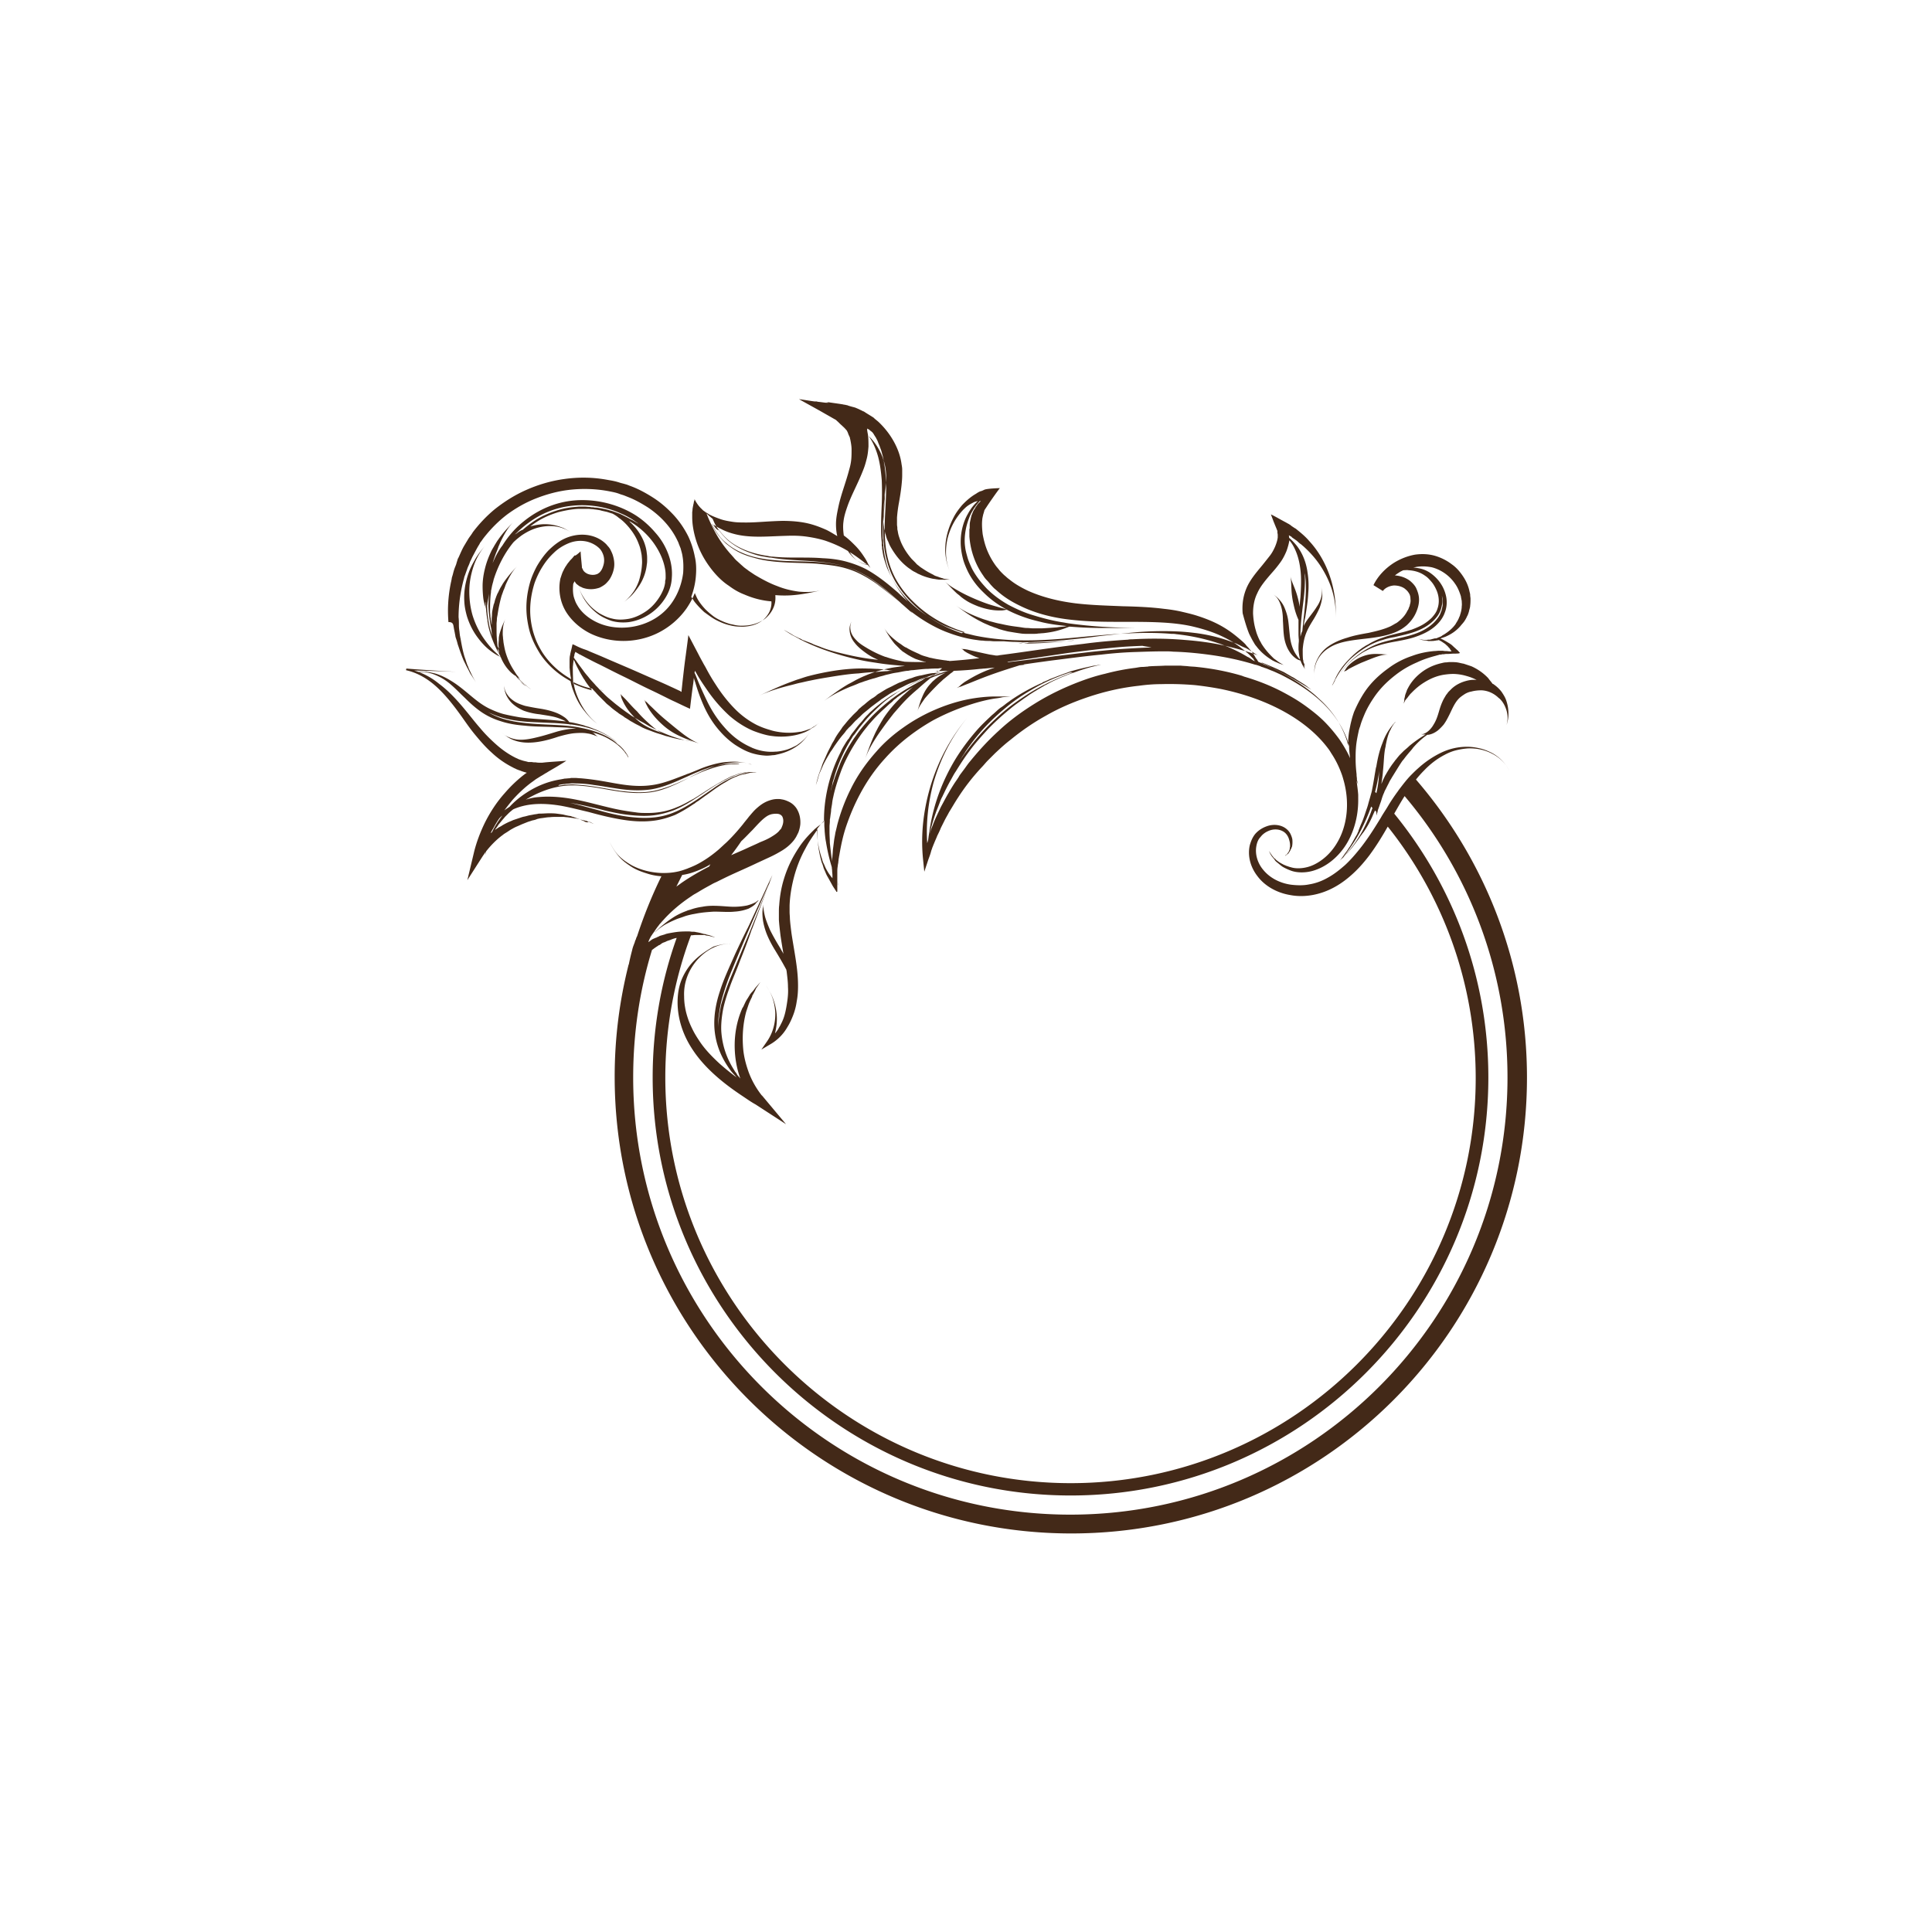 <svg id="Layer_1" xmlns="http://www.w3.org/2000/svg" viewBox="0 0 595.3 595.3"><style>.st0{fill:#432918}</style><path class="st0" d="M436.3 240.2c.8-1 1.6-1.9 2.5-2.8 1.9-2 4-3.6 6.3-4.8 1.1-.6 2.3-1.1 3.5-1.4 1.2-.3 2.4-.5 3.7-.6 2.5-.1 5.1.4 7.4 1.6 2.2 1.1 4.2 2.9 5.3 5.2-1.2-2.4-3.1-4.2-5.3-5.4-1.2-.6-2.4-1.1-3.7-1.4-1.3-.3-2.6-.5-4-.5-2.7 0-5.4.6-7.9 1.8-2.5 1.2-4.9 2.8-7.1 4.8-.7.6-1.4 1.3-2.1 2-1.4 1.4-2.6 3-3.9 4.7-.1.1-.1.2-.2.3-1.1 1.5-2.2 3.1-3.2 4.8-.7 1.2-1.5 2.3-2.2 3.6-.1.1-.1.2-.2.3-1.9 3.1-3.9 6.3-6.5 9.5-1.3 1.6-2.6 3.1-4.2 4.6-1.6 1.4-3.3 2.8-5.3 3.9-1.9 1.1-3.9 1.8-5.8 2.1-1.9.4-3.9.3-5.6.1-3.6-.5-6.6-2.2-8.5-4.5-1.9-2.2-2.6-5-2.2-7.3.2-1.2.6-2.2 1.3-2.9.6-.8 1.4-1.4 2.3-1.8 1.7-.8 3.4-.6 4.5 0 1.2.6 1.8 1.8 2 2.6.3.9.3 1.6.3 2.1 0 .2-.1.4-.1.5v.2s0 .2-.1.4-.2.6-.4.8c-.1.1-.2.3-.3.4l-.3.3c-.2.1-.3.2-.3.3 0 0 .2-.1.3-.2.1-.1.2-.2.4-.3.1-.1.3-.2.4-.4.2-.3.4-.6.5-.8.1-.3.2-.4.2-.4s0-.1.1-.2c0-.1.1-.3.2-.5.1-.5.2-1.2.1-2.3-.1-.5-.3-1.1-.6-1.7-.3-.6-.8-1.2-1.5-1.7-1.4-1-3.6-1.4-5.8-.6-1.1.4-2.2 1-3.2 2s-1.6 2.4-2 3.8c-.7 3 0 6.5 2.3 9.5 2.2 3 5.9 5.2 10.2 5.9 2.1.4 4.4.4 6.7 0s4.6-1.2 6.8-2.4c2.4-1.3 4.4-2.9 6.2-4.6 1.8-1.7 3.3-3.5 4.6-5.2 2.3-3.1 4.1-6.1 5.7-8.9 17 21.3 27.1 48.3 27.1 77.5 0 68.8-56 124.8-124.8 124.8S205 400.8 205 332c0-15.4 2.8-30.2 7.9-43.8.5 0 .9-.1 1.4-.1h2.7c.1 0 .2 0 .4.1.3.1.8.1 1.2.2.7.2 1.5.4 1.7.4-.2-.1-.9-.3-1.6-.6-.4-.1-.9-.2-1.2-.3-.2-.1-.3-.1-.4-.1h-.1s-.4-.1-1.1-.3c-.4-.1-.9-.2-1.5-.3-.3-.1-.6-.1-1-.1s-.7-.1-1.2-.1c-.9 0-1.9 0-3.1.1-1 .1-2.1.3-3.2.5-.3.1-.6.1-1 .3-.3.1-.7.2-1 .3-.4.1-.7.2-1 .4-.2.1-.3.1-.5.2l-.1.1h-.1c-.7.3-1.3.5-1.7.9-.2.1-.3.2-.4.3-.1 0-.1.1-.2.1l-.1.1v-.1c.2-.6.5-1.2.8-1.7.1-.2.3-.4.4-.6.1-.1.1-.2.2-.3.1-.1.2-.2.2-.3.2-.2.3-.4.5-.7.2-.3.5-.7.7-1 .3-.3.5-.7.8-1 .3-.3.5-.6.8-.9l.1-.1c2.3-2.6 5.3-5.2 8.8-7.5.4-.3.9-.6 1.3-.8.3-.2.7-.4 1-.6.2-.1.3-.2.5-.3 1-.6 2.1-1.2 3.2-1.8.5-.3 1.1-.6 1.6-.8 1.4-.7 2.8-1.4 4.3-2.1 2.8-1.3 5.6-2.5 8.3-3.8l3.9-1.8c1.3-.6 2.6-1.3 3.9-2.1 1.3-.8 2.6-1.9 3.6-3.2.2-.3.5-.7.7-1.1l.6-1.2c.3-.8.5-1.6.6-2.5.1-1.7-.2-3.5-1.3-5.1-.6-.8-1.3-1.4-2.1-1.8-.8-.4-1.6-.7-2.4-.8-.4-.1-.8-.1-1.2-.1-1.2 0-2.2.3-3.2.7-1.4.6-2.4 1.4-3.3 2.2-.9.8-1.6 1.7-2.3 2.5-.6.8-1.3 1.6-1.9 2.4-1.7 2.1-3.4 4-5.2 5.7-.8.7-1.5 1.4-2.3 2.1-1.3 1.1-2.6 2.1-4 3-1.4.9-2.8 1.7-4.3 2.3-.4.2-.8.3-1.2.5-1.1.4-2.2.8-3.3 1-1.4.3-2.8.4-4.2.4h-.4c-3.1-.1-6.3-.8-9.2-2.3-1.4-.8-2.8-1.7-4-2.9-1.2-1.2-2.1-2.6-2.9-4.3.7 1.6 1.7 3.1 2.8 4.4 1.1 1.3 2.5 2.3 3.9 3.2 1.4.9 3 1.5 4.6 2 1.5.5 3 .8 4.6.9-2.9 5.9-5.4 12.1-7.5 18.5-.2.3-.3.7-.4 1l-.2.4-.1.4c-.1.3-.2.5-.3.8-.2.5-.4 1.1-.5 1.6-.4 1.5-.7 2.8-1 4.2 0 .1 0 .2-.1.3-2.8 11.1-4.3 22.6-4.3 34.6 0 77.6 63.1 140.7 140.7 140.7S470.5 409.6 470.5 332c0-35-12.9-67.1-34.2-91.8zm-207.9 19c1.2-1.1 2.3-2.3 3.5-3.5 1.4-1.5 2.7-3 4.1-4 .7-.5 1.4-.8 2.2-.9.7-.1 1.5-.1 2 .1s.9.6 1 1.1c.2.5.2 1.3 0 2-.1.4-.3.8-.4 1.1-.1.1-.1.2-.1.2-.1.1-.1.2-.2.2-.1.2-.3.3-.4.5-.6.7-1.5 1.3-2.5 1.9-1 .6-2.1 1.1-3.4 1.6-1.2.6-2.4 1.1-3.7 1.7-1.7.8-3.4 1.5-5.2 2.3 1-1.3 2.1-2.8 3.1-4.3zm-14.6 9.5c1.7-.6 3.3-1.3 4.8-2.2.1-.1.2-.1.3-.2-.1.2-.3.5-.4.7-3.1 1.6-6 3.3-8.6 5.1-.5.4-1 .7-1.5 1.1l1.8-3.6c1.3-.2 2.5-.5 3.6-.9zm116 198c-74.3 0-134.7-60.4-134.7-134.7 0-13.7 2-26.9 5.8-39.3.1-.1.2-.1.3-.2.5-.4 1.1-.8 1.6-1.1.1-.1.2-.2.4-.2l.3-.2c.1-.1.3-.2.4-.3.3-.2.6-.3.9-.4.3-.1.6-.3.9-.4l.9-.3c.7-.3 1.3-.5 1.9-.6-4.8 13.4-7.4 27.9-7.4 43 0 71 57.8 128.8 128.8 128.8S458.6 403 458.6 332c0-30.8-10.9-59.1-29-81.3 1.1-1.9 2.1-3.7 3.2-5.4 19.8 23.4 31.7 53.7 31.7 86.7 0 74.3-60.4 134.7-134.7 134.7zM214.3 295.6c-1.6 1.5-2.9 3.3-3.9 5.4-1 2.1-1.5 4.4-1.6 6.9-.2 4.9 1.2 10.4 4.6 15.5 1.7 2.6 3.9 5.1 6.4 7.4 2.6 2.4 5.5 4.6 8.8 6.8 1.5 1 2.9 2 4.2 2.7l9.4 6.1-7.2-8.6-.3-.3c.1.1.3.1.4.2-.1 0-.2-.1-.4-.2-1.8-2.3-3.1-4.7-4-7.1-.9-2.5-1.5-4.9-1.7-7.2-.4-4.5.1-8.2.8-11 .1-.4.2-.7.3-1l.3-.9c.2-.6.4-1.2.6-1.6.2-.5.4-.9.6-1.3.1-.2.2-.4.2-.6.1-.2.2-.3.3-.5.3-.6.6-1.1.7-1.4.1-.3.2-.4.2-.4l1.3-1.9-1.5 1.7s-.1.1-.3.4c-.2.3-.5.7-1 1.2-.1.1-.2.3-.4.5-.1.2-.2.4-.3.5-.2.4-.5.8-.8 1.3-.3.5-.5 1-.8 1.6-.1.3-.3.6-.5.9-.1.3-.3.7-.4 1-1.1 2.8-2.1 6.8-1.9 11.7.1 2.5.5 5.2 1.4 8l.3.9c-.2-.2-.3-.4-.5-.6-.3-.3-.5-.6-.7-1l-.4-.5-.3-.5c-2.1-3.3-3.5-7-3.9-11.3-.2-2.1 0-4.4.4-6.8.4-2.3 1.2-4.8 2.1-7.3.9-2.6 2.1-5.2 3.2-8.2.6-1.5 1.2-3 1.8-4.6.6-1.6 1.2-3.2 1.8-5l.1-.2.2-.5 6.1-16.2-7.3 15.7-.2.4c0 .1-.1.2-.1.2-1.3 2.6-2.6 5.3-3.9 8.1-1.8 4.1-3.6 7.9-4.7 11.5-1.2 3.6-1.8 7.2-1.7 10.5.1 3.3.9 6.2 1.9 8.5 1 2.3 2.2 4.1 3.3 5.6.3.3.6.7.9 1 .3.3.5.6.8.9-1.9-1.4-3.6-2.8-5.2-4.2-2.5-2.3-4.6-4.5-6.2-6.9-.8-1.2-1.5-2.3-2.1-3.5-.6-1.2-1.1-2.3-1.5-3.5-.4-1.2-.7-2.3-.9-3.5-.2-1.1-.3-2.3-.3-3.4-.2-4.4 1.5-8.4 4.2-11.4 1.4-1.5 3-2.8 5-3.7 1.9-.9 4.1-1.3 6.4-1-2.3-.3-4.5.1-6.6.8-2.1 1.2-3.9 2.4-5.5 3.9zm7 21.3v-1c0-.7 0-1.8.2-3.1s.4-3 .9-4.8c.5-1.8 1.1-3.8 1.9-6 .8-2.1 1.8-4.5 2.8-6.9 1-2.4 2.1-5 3.2-7.6 2.2-5.1 4.6-10.6 7-15.9-.6 1.4-3.1 7.8-6.4 15.8-1.9 4.5-4 9.6-6.1 14.6-1 2.5-1.9 5.1-2.6 7.6-.5 2.5-.9 5-.9 7.3zm-41-63.7c-.3-.1-.4-.2-.4-.2s-.2-.1-.5-.2-.8-.4-1.4-.6c-.3-.1-.7-.2-1.1-.4-.2-.1-.4-.1-.7-.2-.2-.1-.5-.2-.8-.2-.5-.1-1.1-.2-1.8-.4-.6-.1-1.3-.2-2.1-.3-.8-.1-1.6-.1-2.4-.1-.9 0-1.8.1-2.8.1-.2 0-.5 0-.7.1-.2 0-.5.1-.8.1-.5.1-1 .2-1.6.3-.5.1-1.1.3-1.6.4-.6.1-1.1.3-1.7.5l-1.8.6c-.6.3-1.2.5-1.8.8-.6.3-1.2.6-1.8 1-.3.2-.6.3-.9.5l-.9.6c-.1 0-.1.1-.2.1.1-.1.1-.2.2-.3.3-.4.6-.8.9-1.3l.5-.6c.2-.2.3-.4.5-.6.3-.4.7-.8 1-1.2l1.1-1.1c.4-.4.9-.8 1.4-1.2.1 0 .1-.1.2-.1 4.4-1.9 9.4-1.9 14.7-1 2.7.5 5.4 1.2 8.4 1.9 2.9.8 6 1.6 9.4 2.2 3.4.6 7.1 1 11.2.4 2-.3 4-.9 6-1.7 1.9-.9 3.9-2.1 5.8-3.4l.2-.1.5-.4s.3-.2.8-.5c.5-.4 1.1-.8 1.9-1.4 1.2-.8 2.6-1.9 4.1-2.9.6-.4 1.2-.8 1.9-1.2.6-.3 1.1-.7 1.7-1 .6-.3 1.1-.6 1.7-.8.6-.2 1.1-.5 1.7-.6.3-.1.5-.2.8-.2.1 0 .3-.1.4-.1.1 0 .3 0 .4-.1.5-.1.9-.2 1.3-.3.4 0 .8-.1 1-.1.6 0 .9-.1.9-.1H231c-.3 0-.7.1-1.4.3-.5.1-1.1.3-1.8.5-.4.1-.7.3-1.1.4-.2.1-.4.2-.6.2l-.6.3c-1.1.5-2.2 1.1-3.4 1.8-.8.5-1.6 1-2.4 1.6-2.1 1.4-4.4 3.1-7 4.7-2.6 1.6-5.5 3.1-8.8 3.8-3.3.7-6.7.6-10 .2-3.3-.4-6.6-1.2-9.7-2.1-3-.8-5.8-1.6-8.5-2.2.7.1 2.4.4 4.7.9 1.6.4 3.6.8 5.8 1.4 2.2.5 4.8 1.1 7.6 1.4 2.8.3 5.9.5 9-.1 1.6-.3 3.1-.7 4.7-1.3 1.5-.6 3.1-1.4 4.6-2.3 3-1.8 5.9-3.9 9-5.8.6-.3 1.1-.6 1.7-.9 1.1-.6 2.1-1.1 3.2-1.6 1.5-.6 3.1-1 4.7-1.3-.2 0-.4.1-.6.1h-.4c-.1 0-.3.1-.4.1-.3.1-.5.1-.8.2-.6.1-1.1.3-1.7.5-.6.2-1.2.4-1.8.7l-1.8.9-.1.1c-2.3 1.2-4.5 2.6-6.2 3.7-.8.5-1.5 1-2 1.3-.5.3-.8.5-.8.5l-.5.3c-.1 0-.2.1-.2.1-.8.4-1.6.9-2.4 1.3-.8.4-1.6.8-2.4 1.1-1.6.7-3.3 1.2-5.1 1.5-1.3.2-2.6.3-3.9.3-1.3 0-2.5 0-3.7-.2-2.4-.3-4.8-.7-7-1.2-4.4-1-8.5-2.2-12.4-2.9-3.9-.7-7.4-.9-10.6-.6-1.4.1-2.7.4-3.9.8 2.5-1.5 5.3-2.8 8.3-3.6 2.7-.7 5.5-1 8.5-.7 3 .2 6.2.8 9.6 1.4 3.5.6 7.3 1.1 11.4.7 2.1-.2 4.2-.8 6.2-1.6s4.1-1.8 6.2-2.9l.2-.1.5-.3s1.2-.6 3.1-1.5c1.8-.9 4.4-1.9 7-2.4 1.6-.4 3.3-.5 4.8-.5.9 0 1.8.1 2.5.3.5.1.9.2 1.3.4.4.1.7.3 1 .4.4.2.7.3.8.4-.1-.1-.4-.2-.8-.4-.3-.1-.6-.3-1-.4-.4-.1-.8-.3-1.3-.4-.7-.2-1.4-.3-2.3-.4-1.6-.2-3.4-.1-5.2.1-2.7.4-5.4 1.3-7.3 2.1-1.9.8-3.2 1.3-3.2 1.3l-.6.2c-.1 0-.2.1-.2.1-3.5 1.3-6.9 2.8-10.6 3.3-5.4.8-10.4-.4-15.1-1.2-2.3-.4-4.6-.7-6.9-.9-.6 0-1.1-.1-1.7-.1h-.8c-.3 0-.6 0-.8.1-.6 0-1.1.1-1.6.1-.5.1-1 .2-1.6.3-4.1.7-7.5 2.3-10.1 4-2.2 1.4-3.9 2.9-5.3 4.4-.6.4-1.1.7-1.6 1.1.8-1.1 1.6-2.1 2.5-3.2 1.7-1.9 3.5-3.6 5.3-5 .5-.4.7-.5 1.9-1.4.3-.2.5-.3.8-.5l.8-.5c.6-.3 1.1-.7 1.7-1 1.1-.7 2.2-1.3 3.2-1.9 1-.6 2-1.2 2.9-1.8-2.2.2-4.4.3-6.5.5l-.9.1h-.7c-.4 0-.8 0-1.3-.1-.4 0-.8 0-1.2-.1h-1.1c-.6-.2-1.3-.3-1.9-.5l-.9-.3c-.3-.1-.6-.3-.9-.4-2.3-1.1-4.4-2.6-6.2-4.2-1.8-1.6-3.5-3.3-4.9-5-1.5-1.7-2.8-3.4-4.2-5.1-2.7-3.3-5.4-6.3-8.5-8.6-2.3-1.9-4.9-3.3-7.7-4.1 4.2.1 8.4.2 13 .4-5.4-.3-10.4-.6-15.4-1l-.1.5c3.6.8 6.8 2.7 9.6 5.3 2.8 2.6 5.2 5.7 7.7 9.2 1.2 1.7 2.5 3.6 4 5.4 1.5 1.8 3.1 3.7 5 5.4 1.9 1.8 4.1 3.4 6.7 4.7.3.2.7.3 1 .5.3.1.7.3 1.1.4l.5.2.6.2c.3.1.7.2 1 .3l-.1.1-.2.1c-.3.2-.5.4-.8.6-2 1.6-3.9 3.4-5.7 5.5-2.6 2.9-4.6 6.1-6.1 9.1-1.5 3.1-2.6 6.1-3.3 8.9l-2.1 8.8 4.8-7.5c.3-.4.6-.9.9-1.3-.1.4-.2.8-.2 1 .1-.3.2-.7.3-1.1 1.5-1.9 3.1-3.5 4.8-4.8.3-.2.5-.4.8-.6.3-.2.5-.3.8-.5.5-.3 1-.7 1.6-1 .5-.3 1.1-.6 1.6-.8.5-.2 1.1-.5 1.6-.7l1.5-.6c.5-.2 1-.3 1.5-.5.5-.1 1-.2 1.4-.4.2-.1.5-.1.7-.2.2 0 .5-.1.7-.1.9-.1 1.8-.3 2.6-.3.8-.1 1.6-.1 2.3-.1h2c.6.1 1.2.1 1.7.2.3 0 .5.1.8.1.2 0 .5.1.7.1.4.1.8.1 1.2.2 1.3.4 2 .5 2 .5s.2.1.5.1c.3.1.6.3 1 .4l1.4.6s-.7-.4-1.4-.7c-.7.3-1.1.1-1.3 0zm-7.3-11.5c.2 0 .5-.1.8-.1.3 0 .6-.1.9-.1.7 0 1.4-.2 2.3-.1 1.7 0 3.8.1 6.1.5 2.4.3 5 .8 7.8 1.2 2.9.4 6 .6 9.2.2 3.2-.4 6.5-1.7 9.8-3.2 1.6-.7 3.3-1.5 5-2.2 1.7-.7 3.5-1.4 5.3-1.8 1.8-.5 3.7-.8 5.6-.8.7 0 1.3 0 2 .1-.1 0-.1.1-.1.1h-2.4c-1.9.1-4.2.6-6.7 1.5-2.5.8-5.1 2.1-7.9 3.4-2.8 1.3-5.9 2.6-9.2 3.3-3.4.7-6.9.4-10.3 0-3.4-.5-6.8-1.2-10-1.6-1.6-.2-3.2-.3-4.8-.4-.8 0-1.6.1-2.3.1-.7.1-1.4.2-2 .3-.1-.2.3-.3.9-.4zm-18.2 9.6c-1.5 1.9-2.5 3.7-3.2 5.1-.1.1-.2.2-.4.3.2-.4.4-.9.7-1.3.6-1.1 1.2-2.2 2-3.3.3-.3.6-.6.9-.8zm-15-58.1c.1.8.3 1.5.4 2.2.1.3.1.7.2 1l.3.9c.2.6.3 1.2.5 1.7.7 2.1 1.3 3.7 1.7 4.6l.7 1.4s0 .1.1.2l.3.6c.3.5.6 1.2 1 1.9.9 1.3 1.7 2.7 1.7 2.7s-.8-1.4-1.5-2.8c-.3-.7-.7-1.4-.9-2-.1-.3-.2-.5-.3-.7-.1-.2-.1-.3-.1-.3s-.2-.5-.5-1.5c-.4-1-.8-2.6-1.2-4.7-.1-.5-.2-1.1-.3-1.7-.1-.3-.1-.6-.2-.9 0-.3-.1-.7-.1-1-.1-.7-.2-1.4-.2-2.2 0-.8 0-1.6-.1-2.4 0-3.3.4-7.3 1.6-11.7.1-.3.1-.5.2-.8.1-.3.2-.5.3-.8.2-.6.4-1.1.6-1.7.2-.6.5-1.1.7-1.7.1-.3.2-.6.4-.9.1-.3.3-.6.4-.9.6-1.1 1.2-2.3 1.9-3.5.2-.3.4-.6.5-.9l.3-.4.3-.4c.4-.6.8-1.1 1.3-1.7 1.8-2.2 4-4.4 6.5-6.3 2.6-1.9 5.5-3.6 8.8-4.9 3.3-1.3 6.9-2.3 10.7-2.7 3.8-.4 7.9-.3 12 .5 1 .2 2.1.4 3.1.8.5.2 1 .3 1.5.5l1.5.6c2 .8 3.9 1.9 5.8 3.1 3.7 2.5 7 5.9 9 10.1.2.4.4.8.5 1.2.2.4.3.8.5 1.2.2.8.5 1.7.6 2.5.3 1.7.3 3.4.2 5.1-.4 3.3-1.6 6.5-3.4 9.1-3.6 5.3-9.8 7.8-15.5 7.8-2.9 0-5.6-.6-8-1.8-2.4-1.2-4.4-2.9-5.6-4.9-.3-.5-.6-1-.8-1.6-.2-.5-.4-1.1-.5-1.6-.2-1.1-.2-2.3-.1-3.3 0-.3.1-.5.3-.8 0-.1.1-.1.1-.2l.1-.1c0 .1.1.3.2.4 0 .1.1.1.1.2l.1.1.2.2.4.3h.1c.8 3.4 2.8 6.3 5.4 8.4 1.4 1.2 3.1 2 4.8 2.6 1.7.5 3.6.6 5.3.4 4.3-.6 8.4-3.1 11-7 1.3-1.9 2.2-4.2 2.3-6.7.2-2.4-.2-4.9-1.1-7.3-.9-2.4-2.2-4.6-4-6.6-1.7-2-3.7-3.8-6-5.3-4.6-2.9-10.4-4.7-16.5-4.7-3.1 0-6.2.5-9.3 1.6-3.1 1.1-6.1 2.8-8.8 5-2.5 2-4.7 4.5-6.5 7.4-.4.5-.8 1.1-1.1 1.6-.8 1.3-1.4 2.6-1.9 3.8.3-1.1.7-2.1 1-3 .3-.7.6-1.4.8-2.1.3-.6.5-1.2.8-1.8 1.1-2.2 2.1-4 3.8-5.8-1.7 1.8-3.2 3.3-4.7 5.5-.4.5-.7 1.1-1.1 1.7-.3.6-.8 1.3-1.1 2-.7 1.5-1.4 3.2-1.9 5.3-.5 2-.7 3.8-.7 5.3s.1 2.7.2 3.6c.1.9.3 1.6.4 2 .1.4.2.6.2.6l.1.6v-1.2c0-.2 0-.5.1-.8v1.6c0 .4.1.9.1 1.4.1.5.1.9.2 1.5 0 .3.1.5.1.8.1.2.1.5.1.8.1.5.2 1 .3 1.6.5 2.1 1.3 4.4 2.3 6.5.4.8.8 1.7 1.3 2.4 0 .1.1.3.1.4 0 0 0 .1.1.1l-.4-.3-.6-.6c-.4-.4-1.1-1-1.9-1.9-.8-.9-1.8-2.1-2.9-3.8-1-1.6-2.1-3.7-2.9-6.3-.8-2.8-1-5.3-1-7.4 0-2.1.3-4 .7-5.6.4-1.6.9-3.1 1.6-4.5.7-1.4 1.5-2.7 2.6-4-1.1 1.3-2.1 2.6-2.9 3.9-.8 1.4-1.6 2.8-2.2 4.5-.6 1.7-1.1 3.6-1.3 5.8-.1 1.1-.1 2.3 0 3.6.1 1.3.4 2.7.8 4.1.9 2.8 2.1 4.9 3.4 6.6 1.2 1.6 2.4 2.8 3.4 3.6 1 .8 1.8 1.3 2.3 1.6.5.3.8.4.8.4l.5.3c.5 1.3 1.2 2.4 1.8 3.2.7.9 1.3 1.5 1.8 1.9.4.3.6.5.9.6.2.2.4.4.5.6.3.3.6.6 1 .9.6.6 1.2 1.1 1.8 1.6.6.4 1 .8 1.5 1.1.5.4.9.6 1.1.8-.2-.2-.6-.4-1.1-.8-.4-.3-.9-.7-1.4-1.1l-.3-.3c0 .1.1.1.2.2-.1-.1-.2-.2-.4-.3-.3-.3-.9-.8-1.5-1.4l-.8-.8c.1 0 .2.1.2.1l.6.6c-.1-.2-.3-.3-.5-.5h.1l.4.2-.3-.3s-.1-.1-.3-.4c-.2-.2-.5-.6-.8-1.1-.7-1.1-1.8-2.7-2.7-5.3-.5-1.4-.7-2.6-.9-3.7-.1-.5-.1-1-.2-1.5 0-.5-.1-.9-.1-1.4 0-1.7.1-3.2.9-4.8-.8 1.6-1.4 3-1.9 4.8-.1.5-.2.9-.2 1.5 0 .5-.1 1.1-.1 1.7 0 .3 0 .6.1.9v.3c-.1-.1-.1-.2-.2-.3 0-.1-.1-.2-.2-.4 0-.3-.1-.7-.1-1.2-.1-.9-.2-2-.2-3.4v-2.3c0-.4.1-.9.1-1.3 0-.5.1-.9.2-1.4.3-2.1.7-3.9 1.1-5.4.2-.8.5-1.4.7-2.1.3-.6.5-1.2.7-1.8 1-2.2 1.9-4 3.6-5.8-1.7 1.8-3.1 3.4-4.5 5.5-.3.6-.7 1.1-1 1.8-.2.3-.3.7-.5 1-.2.3-.3.7-.5 1.1-.1.4-.3.8-.4 1.2-.1.4-.2.9-.4 1.3-.1.5-.2.9-.3 1.4-.1.5-.2 1-.2 1.6 0 .5-.1 1-.1 1.5v1.7c-.1-.3-.1-.6-.2-1 0-.3-.1-.5-.1-.8 0-.3-.1-.5-.1-.8 0-.5-.1-.9-.1-1.4v-1.3c0-1.7.1-3.1.2-4.1.1-.5.1-.9.1-1.1.1-.3.1-.4.1-.4l.2-1c0-.1.1-.4.1-.4.1-.5.3-1 .4-1.6 1.3-4.1 3.3-8.1 6.1-11.5.8-.8 1.7-1.5 2.5-2.1 1.9-1.3 3.7-2.1 5.4-2.5 1.7-.4 3.4-.5 5-.3.8.1 1.6.3 2.4.6.8.3 1.6.7 2.4 1.2-.8-.5-1.5-.9-2.3-1.3-.8-.3-1.6-.6-2.5-.8-1.7-.4-3.5-.5-5.4-.2-.7.1-1.5.3-2.3.5.9-.7 1.8-1.3 2.8-1.9 1.9-1.1 3.9-1.9 5.9-2.5 2-.5 4.1-.9 6.1-1h3c.5 0 1 .1 1.5.1.5.1.9.1 1.4.2.2 0 .5.1.7.1l.7.2c.5.1.9.2 1.4.3.4.1.9.3 1.3.4.2.1.4.1.6.2.5.3 1.1.6 1.9 1.3.9.6 1.9 1.5 3 2.8 1.1 1.3 2.3 3 3.1 5.2.5 1.2.7 2.3.9 3.4.1 1.1.2 2.1.1 3-.1 1.9-.5 3.5-.9 4.9-.5 1.4-1.1 2.6-1.9 3.7-.8 1.1-1.7 2.1-2.9 3 1.2-.9 2.3-1.8 3.2-2.9.9-1.1 1.8-2.3 2.5-3.7.7-1.4 1.3-3.1 1.5-5.1.1-.5.1-1 .1-1.6 0-.5 0-1.1-.1-1.7-.1-1.2-.4-2.4-.9-3.7-1-2.4-2.4-4.2-3.7-5.5-.3-.3-.6-.5-.8-.8.1.1.3.1.4.2 3 1.8 5.5 4.2 7.3 6.8 1.8 2.6 3 5.4 3.4 8.2.1.7.1 1.4.1 2 0 .3 0 .7-.1 1-.1.3 0 .6-.1 1-.2 1.3-.7 2.4-1.3 3.5-1.2 2.1-2.8 3.9-4.6 5.1-1.8 1.2-3.6 2-5.4 2.3-1.8.3-3.5.3-5-.1-1.5-.3-2.8-1-3.9-1.6-2.2-1.4-3.6-3-4.6-4.5-1-1.5-1.5-2.7-1.7-3.5-.1-.2-.1-.4-.2-.6.1.1.2.1.3.2.3.2.7.3 1 .5 1.4.5 3 .6 4.5.2.4-.1.8-.2 1.1-.4.4-.2.7-.4 1-.6.6-.4 1.1-1 1.6-1.6.8-1.2 1.3-2.5 1.5-3.8.2-1.3 0-2.6-.4-3.9-.2-.6-.5-1.2-.8-1.8-.2-.3-.4-.6-.6-.8-.2-.2-.4-.5-.6-.7-1.8-1.8-4.1-2.7-6.4-2.9-2.3-.2-4.6.3-6.5 1.2-1.9.9-3.6 2.3-5 3.7-1.4 1.5-2.5 3.1-3.5 4.8-.9 1.7-1.7 3.5-2.2 5.4-1 3.7-1.3 7.5-.7 11.3.3 1.9.7 3.7 1.4 5.4.7 1.8 1.6 3.4 2.6 5 2.1 3.1 5 5.8 8.3 7.7.3.2.7.4 1 .6.2 1.1.5 2.1.9 3.1.8 2.2 1.9 4.3 3.4 6.1 1.1 1.4 2.4 2.8 3.9 3.9-3.4-2.7-5.6-6.5-6.8-10.4-.2-.8-.4-1.6-.5-2.4 1.8.9 3.7 1.6 5.8 2 .3.4.6.7 1 1.1.4.5.9 1 1.4 1.5l1.6 1.6c.5.6 1.2 1 1.8 1.6.7.6 1.4 1.1 2.1 1.6.3.3.7.5 1 .7.3.2.7.4 1 .7.7.4 1.3.8 1.9 1.2.6.3 1.2.7 1.8 1 .6.3 1.2.6 1.7.9.6.3 1.1.5 1.6.7 1.1.4 2.1.8 3 1.1 1 .3 1.9.6 2.8.9.9.2 1.8.5 2.7.7.9.2 1.8.4 2.7.5.9.1 1.9.3 2.8.5-4-.6-7.2-1.8-10.9-3.5-.9-.5-1.9-.9-2.9-1.5l-1.5-.9c-.3-.1-.5-.3-.8-.4-.3-.2-.5-.3-.8-.5-.5-.3-1.1-.7-1.7-1-.6-.4-1.1-.8-1.7-1.2-.6-.4-1.2-.9-1.8-1.3-.6-.5-1.3-1-1.9-1.5l-1.8-1.5c-.6-.5-1.1-1-1.6-1.5l-1.1-1.1c.4.1.9.1 1.3.1-.4 0-.9-.1-1.3-.1l-.3-.3c-.4-.5-.9-.9-1.2-1.3-.8-.9-1.5-1.6-2.1-2.4-.6-.7-1.2-1.4-1.6-2-.9-1.2-1.5-2-1.9-2.6-.4-.6-.6-.8-.6-.8l-.4-.6.1-.4c.1-.3.1-.4.1-.6l.2-.5.1-.2c0-.1 0 0 .1 0l.1.1.5.3.2.1c.1.1.1.1.3.2.3.1.6.3.8.4.6.3 1.1.6 1.7.9 1.2.6 2.3 1.2 3.6 1.8 2.4 1.2 4.9 2.5 7.6 3.8 2.7 1.3 5.5 2.8 8.5 4.2 1.5.7 3.1 1.5 4.7 2.3.8.4 1.6.8 2.5 1.2 1.5.7 3.1 1.5 4.7 2.2.3-2.5.6-5.1 1-7.8.1-.6.1-1.1.2-1.7.1.4.2.8.4 1.3.5 1.7 1.2 3.9 2.3 6.5 1.1 2.6 2.7 5.7 5.4 8.7 1.5 1.7 3 3 4.6 4.1 1.4.9 2.8 1.7 4.1 2.2.2.1.4.1.5.2 1.5.5 3 .8 4.4.9.9.1 1.8 0 2.6-.1.5 0 .9-.1 1.3-.2 2.4-.5 4.5-1.4 6.3-2.7.9-.6 1.7-1.4 2.4-2.2.7-.8 1.3-1.8 1.8-2.8-.5 1-1.1 2-1.9 2.8-.8.8-1.7 1.5-2.6 2.1-1 .5-2 1-3 1.3-1 .3-2 .5-3.1.6h-.3c-2.3.2-4.7-.1-7.3-1.2-.1-.1-.3-.1-.4-.2-2.7-1.2-5.5-3.1-8.1-6.1-2.5-2.8-4.2-5.7-5.4-8.2-1.2-2.5-2.1-4.5-2.8-6.2-.4-1-.7-1.8-1-2.4 0-.1.1-.3.1-.5v-.1l.1.1c.1.2.3.5.4.7 1 1.8 2.1 3.4 3.2 5 2.1 3.1 4.5 5.8 6.9 8 2.4 2.1 5 3.7 7.4 4.7 1.3.5 2.5.9 3.7 1.2 1.1.3 2.1.4 3 .5 2.4.2 4.3 0 5.9-.3 1.1-.2 2-.5 2.8-.8.9-.3 1.5-.7 1.9-.9.2-.1.3-.2.4-.3l.1-.1.4-.2c.2-.1.5-.3.8-.5.5-.4.9-.8 1.1-.9-.1.1-.6.4-1.1.8-.3.2-.6.3-.8.5l-.4.2s-.1 0-.1.1c-.1.1-.3.1-.5.2-.4.1-1 .4-1.9.6-.3.1-.6.2-1 .2-1.7.3-4.2.5-7.3-.1-.5-.1-1-.2-1.6-.4-1.4-.4-2.9-.9-4.5-1.7-2.1-1.1-4.3-2.6-6.4-4.7-2.1-2.1-4.2-4.7-6.1-7.7-1-1.5-2-3.2-2.9-4.9-.3-.6-.7-1.2-1-1.8-.5-.9-1-1.8-1.5-2.8l-3-5.7c-.2 1.8-.5 3.9-.8 6.2-.4 2.8-.7 5.6-1 8.2-.1 1-.2 1.9-.3 2.8v.3l-.2-.1-.3-.2c-.9-.4-1.7-.8-2.6-1.2-1.7-.8-3.3-1.5-4.9-2.2-3.2-1.4-6.1-2.7-8.9-3.9-2.8-1.2-5.4-2.3-7.9-3.4l-3.6-1.5c-.6-.3-1.2-.5-1.8-.7-.8-.3-1.5-.6-2.3-1l-.6-.3-.3-.1c-.1 0-.2-.2-.2 0-.1.4-.2.9-.3 1.3l-.3 1.2c0 .1 0 .2-.1.3v.3l-.1.4c-.1.6-.1 1.2-.1 1.8v1.8c.1 1.2.2 2.4.5 3.6-.3-.2-.5-.3-.8-.5-3.3-2-6.1-4.7-8.1-7.8-1-1.6-1.8-3.2-2.4-5-.6-1.7-1-3.6-1.2-5.4-.4-3.7.1-7.4 1.2-10.9.6-1.7 1.4-3.4 2.4-5s2.1-3 3.5-4.3c1.3-1.3 2.9-2.3 4.6-3 1.7-.7 3.5-.9 5.2-.6 1.7.3 3.4 1.2 4.5 2.4.5.6.9 1.4 1.1 2.2.2.8.2 1.7 0 2.5s-.5 1.6-1 2.2c-.1.1-.2.3-.4.4-.1.1-.3.2-.4.3-.2.1-.3.1-.5.2-.2 0-.3.1-.5.1-.7.1-1.5 0-2.2-.3-.2-.1-.4-.2-.5-.3-.2-.1-.3-.2-.5-.4l-.1-.1-.1-.1-.2-.4-.2-.4-.1-.2v-.3l-.2-2.1-.1-1.1-.1-1.5c-1.5 1.4-1.7 1.3-1.8 1.3v-.1l-.1.1-.5.6c-.3.4-.7.7-1 1.1-.3.4-.6.7-.9 1.2-.1.2-.3.4-.4.6l-.4.7c-.1.2-.2.5-.4.8-.1.3-.2.5-.3.8l-.3.9c-.1.3-.2.6-.2.8-.3 1.6-.3 3.3 0 5 .3 1.7.9 3.3 1.8 4.8 1.8 2.9 4.5 5.2 7.5 6.7 3.1 1.5 6.6 2.3 10.2 2.3 3.6 0 7.3-.8 10.7-2.5 3.4-1.7 6.5-4.3 8.8-7.6 1-1.5 1.9-3.1 2.5-4.7.1.4.3.7.5 1.2.5 1.1 1.4 2.4 2.7 3.8.7.7 1.5 1.4 2.4 2.1.9.7 2.1 1.3 3.3 1.8.7.3 1.4.5 2 .7.7.1 1.3.3 2 .4 1.3.2 2.4.1 3.5 0 2.2-.3 4-1.1 5.3-2.1 1.3-1.1 2.2-2.4 2.7-3.8.4-1.1.5-2.2.4-3.4h.2c2.6.2 4.8.1 7.1-.2 2.2-.3 4.4-.7 6.7-1.3-2.4.6-4.6.6-6.8.4-2.2-.3-4.4-.8-6.6-1.7-2.2-.8-4.5-2-7-3.5l-1.8-1.2c-.6-.5-1.3-.9-1.9-1.5-.6-.5-1.2-1.1-1.9-1.7-.3-.3-.6-.6-.9-1-.3-.3-.6-.7-.9-1-2.4-2.7-4.1-5.4-5.3-7.8-.9-1.8-1.6-3.3-2.1-4.7.4.4.7.7 1.2 1.1.2.2.5.4.7.6.4.9.8 1.9 1.5 2.9.9 1.3 2 2.6 3.2 3.7 1.3 1.1 2.7 2 4.1 2.7 1.4.7 2.8 1.2 4 1.6 1.2.4 2.2.6 2.9.7.7.1 1.1.2 1.1.2l.7.1h.3c4.5.8 9 .8 13.7 1.2 3.4.3 6.5.7 9.4 1.6 2.9.9 5.4 2.2 7.7 3.7 4.6 3.1 8.3 6.8 12.1 9.8 1.9 1.5 3.8 2.8 5.7 3.9 1.9 1.1 3.7 2 5.5 2.7.3.1.5.2.8.3 3.2 1.2 6.2 1.9 8.6 2.2.7.1 1.3.2 2 .2.6.1 1.2.1 1.8.1.6 0 1.1.1 1.6.1h3c1.2.1 2.4.2 3.6.2 2.1.1 4.1.1 6.1 0 4-.1 7.7-.4 11.3-.8 3-.3 5.8-.6 8.5-1 3.7-.4 7.2-.8 10.4-1.1 5.5-.5 10.3-.5 14.2-.3 1.9.1 3.6.3 5.3.5 5.1.7 8.8 1.9 11.4 2.9.4.2.9.3 1.2.5.4.2.7.3 1 .5.6.3 1.1.5 1.6.7.4.2.7.4.9.5.2.1.3.2.3.2s.3.2.8.5c.2.1.5.3.8.5.3.2.5.3.8.5-1-.4-1.9-.7-2.9-1-.6-.2-1.1-.4-1.7-.5-2-.6-4.1-1.1-6.2-1.6-3.7-.8-7.6-1.3-11.5-1.6-5.7-.5-11.2-.5-16.4-.2-.4 0-.8 0-1.2.1-4.8.3-9.4.7-13.8 1.3-9.4 1.1-18.1 2.5-25.9 3.5-.3.1-.7.1-1 .1-.6-.1-1.2-.2-1.9-.3-2.9-.6-5-1.1-6.3-1.4-.7-.2-1.1-.2-1.5-.3h-.5l-.5-.1.4.2.1.1c.1.1.2.1.3.3.3.2.7.5 1.3.8.8.4 1.9 1 3.5 1.5-3.3.4-6.5.7-9.5.9l.3-.1h-.5s-.2 0-.5-.1c-.3 0-.9-.1-1.6-.2-.6-.1-1.4-.2-2.3-.4-.2 0-.3-.1-.5-.1-.3-.1-.6-.1-.9-.2-.3-.1-.6-.2-1-.3-.7-.2-1.4-.4-2.1-.8-1.6-.7-2.9-1.3-4-2h-.1c-.6-.3-1.1-.7-1.5-1-.5-.3-.9-.6-1.3-.9-1.6-1.3-2.9-2.4-3.9-4.2 1 1.8 1.9 3.3 3.3 5l1.2 1.2.6.6c.3.2.5.5.9.7l.9.6c.3.2.6.4 1 .6.3.2.7.4 1.1.6.4.2.8.4 1.2.5.8.3 1.6.5 2.3.7h.1c.1 0 .2 0 .3.1h-.5c-2.1 0-4.1 0-6-.1-.2 0-.4-.1-.6-.1-1.5-.3-3.3-.7-5.3-1.4h-.1c-2.2-.8-3.9-1.7-5.3-2.5-1.5-.9-2.7-1.6-3.6-2.6-.9-.9-1.6-1.9-1.8-3.1-.2-.9-.1-1.9.3-2.7-.5.9-.7 1.9-.6 2.8.1 1.3.6 2.6 1.5 3.7.9 1.2 2.1 2.2 3.5 3.2 1.1.8 2.3 1.5 3.8 2.1-4.2-.4-7.6-1.1-10.5-1.8-3-.7-5.5-1.4-7.4-2.2-1-.4-1.8-.6-2.5-1-.7-.3-1.3-.5-1.8-.7-.5-.2-.8-.3-1.1-.4-.2-.1-.3-.2-.3-.2s-.3-.2-.9-.4c-.5-.3-1.3-.6-1.9-1-1.1-.7-2.3-1.3-2.6-1.5l.1.1s.1 0 .1.1c.1 0 .2.1.2.1.5.3 1.4.9 2.3 1.4.8.4 1.7.9 2.2 1.2 4.1 2.1 8.2 3.6 12.3 4.8 3.4 1 6.9 1.8 10.3 2.3.7.1 1.3.2 2 .3 2.6.4 5.2.6 7.8.8-.3 0-.6.1-1 .1-1.2.2-2.5.3-3.8.6-3 .6-5.4 1.4-7.5 2.3-1 .4-2 .9-2.8 1.3-.9.5-1.6.9-2.4 1.3-2.9 1.7-5.1 3.4-7.8 5.4 2.7-2 5.3-3.3 8.4-4.6.8-.3 1.6-.6 2.5-1 .4-.2.9-.3 1.4-.5.5-.2.9-.3 1.5-.5.5-.2 1-.3 1.6-.5.5-.1 1.1-.3 1.7-.5.6-.2 1.2-.3 1.8-.5.6-.2 1.3-.3 2-.5.8-.2 1.5-.3 2.2-.4l1.5-.3c.6-.1 1.1-.2 1.6-.2.5-.1 1-.2 1.5-.2 1.9-.2 3.5-.4 4.7-.4 1.2-.1 2.1-.1 2.7-.1.6 0 .8-.1.8-.1h.8L289 207s-.3-.1-.8-.2c1.3 0 2.7-.1 4.1-.1-.1 0-.3.1-.4.1-1.1.3-2.4.6-3.8 1h-.1l.3-.2c.5-.1.7-.2.7-.2l1.1-.3-1.2.2s-.4 0-1.2.1c-.8 0-2.1.3-3.8.7-.2 0-.4.1-.7.1-.2.1-.5.1-.7.2-.5.1-1 .3-1.5.5-1.1.3-2.3.8-3.5 1.3-.7.2-1.3.6-2 .9-.7.4-1.4.7-2.2 1.1-.7.4-1.5.9-2.3 1.4-.4.2-.8.5-1.1.8-.4.3-.8.6-1.2.8-.9.6-1.7 1.3-2.4 1.9-.4.3-.8.6-1.1.9-.4.3-.7.6-1 1-.6.6-1.3 1.2-1.9 1.9-.6.6-1.1 1.2-1.6 1.8-.3.4-.6.7-.9 1.1-.2.2-.3.4-.5.7-.4.6-.8 1.1-1.2 1.7-.4.6-.7 1.1-1 1.7-.3.6-.7 1.1-.9 1.6-.5 1-1 1.9-1.4 2.8 0 .1-.1.2-.1.2-.4 1-.9 2-1.3 3-.3 1-.7 2-1.1 3.1-.3 1-.6 2.1-.9 3.3.4-1.1.7-2.2 1-3.3.4-1 .9-2 1.3-3 .5-1 1-1.9 1.6-2.9.3-.5.5-.9.8-1.3 0-.1.1-.1.1-.1.3-.5.6-.9.9-1.4.7-1 1.4-2 2.2-3 .4-.5.9-1 1.3-1.6.2-.3.4-.5.7-.8.2-.3.5-.5.8-.8.5-.5 1-1.1 1.6-1.7.4-.3.7-.7 1.1-1l.7-.7c.6-.6 1.3-1.1 2-1.7.4-.3.7-.6 1.1-.9l1.2-.9c.4-.3.8-.6 1.1-.8.4-.3.7-.6 1.1-.8.7-.5 1.4-.9 2.1-1.4.7-.4 1.4-.8 2-1.1.6-.4 1.3-.7 1.9-1 1.2-.6 2.3-1.2 3.4-1.5.5-.2 1-.4 1.4-.6.2-.1.5-.2.7-.3.2-.1.4-.1.6-.2 1.6-.5 2.8-1 3.6-1.2h.1l-.1.1s-.2.1-.7.3c-.1 0-.2.1-.3.2h-.1c-.5.2-.9.3-1.4.5-1.2.4-2.3.9-3.4 1.4l-2.8 1.4c-.8.5-1.5.9-1.9 1.1-.3.1-.4.3-.5.3-.1.1-.2.1-.2.1l-.5.3c-.1 0-.2.1-.2.1-2.2 1.3-4.3 2.9-6.3 4.6-.6.6-1.3 1.1-1.9 1.8-.5.5-.9.9-1.3 1.4-.4.5-.8 1-1.2 1.4-.8.9-1.5 1.9-2.3 2.9-.4.5-.7 1-1 1.5-.1.2-.2.4-.4.5l-.6.9c-.6 1-1.2 1.9-1.6 2.9-2 3.9-3.3 7.7-4.1 11.3-.8 3.6-1.1 6.8-1.1 9.6v.6l-1.4 1.2s-.3.2-.8.6v-.1.1c-.2.2-.5.4-.8.7-1 1-2.6 2.5-4.3 4.9-1.7 2.5-3.7 5.8-5.1 10.5-.7 2.3-1.2 4.9-1.4 7.9-.1.7-.1 1.5-.1 2.2v2.3c.1 1.6.3 3.2.5 4.9.3 2 .6 3.8.9 5.6-.3-.6-.7-1.2-1-1.8-1.3-2.1-2.3-3.9-3.1-5.5-.7-1.6-1.2-2.9-1.5-3.9-.3-1.1-.4-1.8-.5-2.4-.1-.5-.1-.8-.1-.8v-.8l-.1.8s-.1.2-.1.8c-.1.5-.1 1.4 0 2.5s.4 2.6 1 4.3c.6 1.7 1.6 3.7 2.9 5.8 1.4 2.3 2.5 4.2 3.4 5.9 0 .2.1.4.1.6.2 1.7.4 3.2.4 4.7.1 1.5 0 2.9-.2 4.3s-.4 2.6-.7 3.8c-.3 1.2-.7 2.3-1.3 3.4-.2.5-.6 1-.8 1.5-.3.4-.6.9-1 1.3.5-2 .7-4 .5-6-.3-3-1.3-6-3.3-8.7 2 2.6 2.8 5.7 2.9 8.7 0 3-.8 5.9-2.5 8.4l-1.8 2.6 2.7-1.6c2.1-1.2 4-3 5.3-5.3.7-1.1 1.3-2.4 1.8-3.7.5-1.3.9-2.8 1.1-4.3.3-1.5.4-3.1.4-4.7 0-1.7-.1-3.3-.3-5.1-.4-3.5-1.1-7.1-1.7-11-.2-1.6-.4-3.1-.5-4.6 0-.7-.1-1.4-.1-2.1v-2c.1-2.7.5-5.1 1-7.3 1-4.4 2.5-7.8 3.9-10.3 1.3-2.5 2.6-4.2 3.4-5.4l.3-.3c-.1 3.2.3 6.4 1.1 9.3.1.4.2.8.4 1.2l.2.6.2.7c.2.5.4.9.6 1.4.2.5.4.9.7 1.4l1.5 2.7c.3.5.6.9.9 1.4.1.1.2.3.2.4h.1c.1 0 .1 0 .2-.1v-2.9c0 .1.1.1.1.2.2.4.3.8.4 1.1-.1-.3-.3-.7-.4-1.1 0-.1-.1-.2-.1-.3v-2.9c0-.6 0-1.1.1-1.7l.1-.8.1-.5c0-.4.1-.7.1-1.1.1-.4.1-.7.2-1.1.5-2.9 1.1-6 2.2-9.2 1.1-3.2 2.5-6.6 4.4-10.1 1.9-3.5 4.3-7.1 7.5-10.6 2.5-2.8 5.1-5.1 7.6-7 2.5-1.9 5-3.5 7.3-4.8 4.7-2.5 8.8-4 12-5 3.2-1 5.7-1.5 7.2-1.7.8-.1 1.4-.2 1.8-.3.4-.1.6-.1.6-.1l2.3-.2h-4.7c-1.6 0-4.1.1-7.6.7-3.4.6-7.8 1.8-12.9 4.2-2.5 1.2-5.2 2.7-8 4.7-2.7 1.9-5.6 4.3-8.2 7.3-3.5 3.9-6.1 7.8-8 11.7-1.9 3.8-3.2 7.5-4.1 10.9-.2.9-.4 1.7-.6 2.5-.1.8-.3 1.6-.4 2.4l-.3 2.4c-.1.8-.1 1.5-.2 2.3 0 .4-.1.7-.1 1.1v.6c-.3-2-.5-3.8-.7-5.7 0-1.1-.1-2.2-.1-3.3v-1.7c0-.6.1-1.1.1-1.7 0-.3 0-.6.1-.9 0-.3.1-.6.1-.9.1-.6.2-1.2.2-1.8l.3-1.8c0-.3.1-.6.1-.9.1-.3.1-.6.2-.9.5-2.5 1.3-5 2.2-7.5.9-2.6 2.2-5.2 3.7-7.8 1.2-2 2.5-4 4.1-6 .5-.6 1-1.3 1.6-1.9 1.1-1.3 2.4-2.6 3.8-3.9.7-.6 1.4-1.3 2.1-1.9.4-.3.8-.6 1.1-1 .3-.3.7-.5 1-.8.1 0 .1-.1.2-.2l.2-.1.4-.3s0-.1.2-.1c.1-.1.3-.2.5-.4.5-.3 1.1-.7 1.8-1.2.6-.3 1.2-.7 1.9-1.1-.1.1-.2.1-.3.2-.8.6-1.7 1.4-2.6 2.2-.7.6-1.4 1.3-2.2 2.1-1.8 1.9-3.2 3.7-4.3 5.4 0 .1-.1.1-.1.2-.5.8-1 1.7-1.4 2.4-.4.8-.8 1.5-1.1 2.2-1.3 2.8-2.1 5.2-3.1 8 1-2.9 2.3-5.1 4-7.7.4-.6.9-1.3 1.4-2 .5-.7 1-1.4 1.6-2.2.6-.8 1.3-1.7 2-2.6.7-.8 1.4-1.6 2.2-2.5 1.6-1.8 3.2-3.3 4.5-4.4.2-.2.5-.4.7-.6 1-.9 1.8-1.6 2.5-2.2.5-.4 1-.8 1.3-1.1 1.8-.8 3.5-1.3 4.9-1.8-1 .5-2.4 1.2-3.8 2.5-.4.3-.7.7-1 1-1.4 1.5-2.1 3-2.6 4.2-.2.5-.4.9-.5 1.3-.3.9-.6 1.9-.9 2.9.4-1.2 1.1-2.2 1.8-3.2.1-.2.3-.4.4-.6 1-1.2 2.2-2.5 4-4.3.6-.6 1.2-1.1 1.7-1.6 1-.8 1.7-1.4 2.3-1.9.5-.3.8-.6 1-.8 2.7-.1 5.4-.3 8.1-.6.5 0 .9-.1 1.4-.1 1-.1 2.1-.2 3.1-.3-.5.2-1.1.4-1.7.6-3.7 1.4-6 2.9-7.5 3.8-.7.5-1.2.9-1.5 1.2-.3.3-.5.4-.5.4l-.5.3.5-.2s.2-.1.6-.2 1-.4 1.8-.7c1.6-.6 4.1-1.7 7.7-3 3.9-1.4 6.6-2.2 8.8-2.9h.1c.8-.1 1.7-.2 2.6-.3-.6.1-1.1.1-1.6.1.1 0 .2-.1.3-.1l4.2-.6c1.5-.2 2.9-.4 4.4-.6 4.9-.6 9.9-1.3 15.2-1.8 3.4-.4 7-.7 10.7-.8 2.8-.1 5.8-.2 8.7-.2.9 0 1.8 0 2.7.1 3.9.1 8 .5 12.2 1.1 4.1.6 8.5 1.5 13 2.9l.5.1 1.2.4s.1.1.4.2h.1c.1.1.1.2.1.2s-.1-.1-.1-.2c.3.1.7.3 1.1.4.6.2 1.2.5 2 .8.8.3 1.6.7 2.5 1.1 3.6 1.8 8.4 4.5 12.4 8.2 2 1.8 3.8 3.9 5.2 6 1.4 2.1 2.4 4.2 3.1 6.1v.1c.2.6.4 1.3.5 1.8 0 1.4.2 2.6.3 3.6-.9-2-2-3.9-3.3-5.8-1.1-1.5-2.3-3-3.7-4.5-1.2-1.3-2.5-2.5-4-3.7-1.5-1.2-3.1-2.4-4.8-3.5-1.7-1.1-3.5-2.1-5.4-3.1-3.5-1.8-7.3-3.3-11.4-4.5-.3-.1-.5-.2-.8-.3-4.4-1.3-9-2.2-13.9-2.7-.8-.1-1.7-.1-2.5-.2s-1.6-.1-2.4-.2H359c-1.6.1-3.2.1-4.7.2-.2 0-.4 0-.6.1-.6 0-1.1.1-1.7.1-.8 0-1.5.2-2.3.3-3.2.4-6.2 1-9.2 1.8-2.6.6-5.1 1.4-7.5 2.3-5.1 1.9-9.8 4.2-14 6.8-4.2 2.6-8 5.4-11.3 8.5-3.3 3-6.2 6.2-8.8 9.4-.7.8-1.2 1.6-1.8 2.4l-.9 1.2c-.3.4-.6.8-.8 1.2-.5.8-1.1 1.6-1.6 2.4-.5.8-1 1.6-1.5 2.5-.5.8-.9 1.6-1.4 2.5-.4.8-.9 1.6-1.3 2.5-.8 1.7-1.6 3.3-2.2 5-.4.9-.7 1.8-1 2.7.6-2.4 1.3-4.8 2.1-7 .4-1 .8-2 1.2-3.1.2-.5.4-1 .7-1.5.2-.5.5-1 .7-1.5.5-1 1-2 1.6-3.1.6-1 1.1-2.1 1.8-3.1 1.3-2.1 2.7-4.3 4.3-6.4 1.6-2.2 3.5-4.3 5.5-6.5 2.1-2.2 4.4-4.3 7.1-6.5 1.3-1.1 2.8-2.1 4.3-3.2.8-.5 1.5-1.1 2.4-1.6.4-.3.8-.5 1.3-.8.4-.3.9-.5 1.3-.8l.2-.1.5-.3s.1 0 .2-.1.3-.2.5-.3c.5-.2 1.1-.6 1.9-1 .8-.4 1.7-.8 2.8-1.3 1-.4 2.1-.9 3.3-1.3l.9-.3c1.9-.7 3.8-1.3 5.3-1.7.9-.2 1.6-.4 2.1-.5.4-.1.6-.1.8-.2-.1 0-.4.1-.8.1-.3.1-.6.1-1 .2-.4 0-.8.1-1.2.2-1.8.4-4.1.9-6.4 1.6-.3.1-.6.2-.8.3-.9.3-1.7.6-2.5.9-1.1.4-2 .8-2.9 1.1-.8.4-1.5.7-2 .9-.3.1-.4.2-.5.3-.1.1-.2.1-.2.1l-.5.2c-.1 0-.2.1-.2.1-3 1.4-5.9 3-8.8 5-.5.4-1 .7-1.5 1.1-.5.4-1 .8-1.5 1.1-1 .7-1.8 1.6-2.7 2.3-1.7 1.6-3.3 3.1-4.7 4.7-2.8 3.2-5.1 6.4-6.9 9.4-3.6 6.1-5.4 11.4-6.4 15.2-1 3.8-1.3 6.5-1.6 8.3 0 .3-.1.6-.1.9-.1.3-.2.7-.3 1-.4-6.3.3-12.5 1.9-18.5 2-7 5.3-13.9 10.4-20.1-5 6-8.6 12.7-10.9 19.8-2.4 7.5-3.5 15.5-2.7 23.6l.4 4 1.3-3.9c.3-.8.6-1.6.8-2.4.1-.4.3-.8.4-1.2.2-.4.3-.8.5-1.2.3-.8.7-1.6 1-2.4.4-.8.8-1.6 1.1-2.4l.6-1.2.6-1.2c.4-.8.9-1.6 1.3-2.4 1-1.6 1.9-3.2 2.9-4.7 2-3.1 4.4-6.2 7.1-9.1.7-.7 1.3-1.5 2-2.2l2.2-2.2c1.5-1.4 3-2.8 4.7-4.1 3.3-2.7 7-5.3 11-7.5 4-2.3 8.4-4.2 13.2-5.8 4.8-1.6 9.9-2.8 15.4-3.4 2.2-.3 4.5-.5 6.8-.5 3.4-.1 6.9 0 10.5.3 2.7.3 5.4.7 8 1.2 14.6 3 26.5 9.6 33 18.3.4.5.7 1 1 1.5 1.4 2.1 2.4 4.2 3.2 6.4.3.8.5 1.6.7 2.3.5 1.9.8 3.8.9 5.6.3 5.1-.9 9.7-2.9 13.1-2 3.5-4.8 5.8-7.4 7-1.3.6-2.6.9-3.8 1-1.2.1-2.3 0-3.2-.3-.5-.1-.9-.3-1.3-.4-.4-.2-.8-.3-1.1-.5-.6-.3-1.1-.6-1.5-.9-.4-.3-.7-.5-.8-.7-.2-.2-.3-.2-.3-.2l-.2-.2c-.1-.1-.2-.3-.4-.5-.3-.4-.7-1-1.1-1.6-.2-.3-.3-.7-.4-1-.1-.3-.2-.6-.2-.9-.1-.5-.1-.9-.1-.9s0 .4.1.9c0 .3.1.6.2.9.1.3.2.7.4 1 .3.7.6 1.3 1 1.8.2.2.3.4.4.5l.2.2s.1.1.2.3c.1.2.4.5.8.8.4.3.8.7 1.5 1.2.3.2.7.4 1.1.6.4.2.9.4 1.4.6 1 .4 2.2.6 3.5.6 1.3 0 2.8-.2 4.4-.8 3.1-1.1 6.4-3.5 8.9-7.2s4.2-8.9 4.1-14.7v-1.2c-.1-1.4-.3-2.8-.5-4.3l.5 1.2-.4-1.5v-.4c0-.3-.1-.6-.1-1.2v-.1c-.1-1-.3-2.6-.3-4.8 0-1 0-2.1.1-3.3.1-1.5.4-3.2.8-5 .1-.6.3-1.2.5-1.7.3-1.2.8-2.4 1.3-3.6.8-1.9 1.9-3.8 3.3-5.8 2-2.8 4.2-4.8 6.4-6.5 2.2-1.7 4.4-2.9 6.5-3.8 2.1-1 4.1-1.6 6-2.1.2-.1.5-.1.7-.2.2-.1.5-.1.7-.1l.4-.1h.5c.3-.1.7-.1 1.1-.1.7 0 1.3-.1 2-.1.6 0 1.1 0 1.7-.1 0-.1 0-.1.1-.1v-.1l-.2-.2c-.2-.2-.4-.5-.7-.7-.4-.4-.9-.8-1.3-1.2-.4-.4-.9-.7-1.4-1-.5-.3-1-.6-1.4-.8-.3-.2-.7-.3-1-.5h.1l.9-.3c.3-.1.6-.2 1-.4 1.3-.6 2.8-1.5 4.2-3.1.3-.4.7-.8 1-1.2.2-.2.3-.5.5-.7.1-.3.3-.5.4-.8.1-.1.1-.3.2-.4.1-.1.1-.3.2-.4l.3-.9c.1-.6.4-1.3.4-1.9.1-.7.1-1.4.1-2.1 0-.4-.1-.7-.1-1.1 0-.4-.1-.7-.2-1.1-.3-1.5-.9-3-1.8-4.4-.9-1.4-2-2.8-3.5-3.9a16 16 0 0 0-5.2-2.7c-2-.6-4.1-.7-6.3-.4-2.2.4-4.3 1.2-6.3 2.4-2.9 1.8-5.2 4.3-6.5 7l2.9 1.8c.7-1 2.1-1.6 3.4-1.7.7 0 1.4.1 2 .3.6.2 1.2.5 1.6.9.5.4.8.8 1.1 1.3.3.5.4 1.1.4 1.7.1.6 0 1.2-.2 1.8 0 .3-.2.6-.3.9-.1.3-.2.6-.4.8-.5 1.1-1.3 2.1-2.2 2.9-.2.2-.5.4-.7.6-.3.2-.5.4-.8.5-.5.3-1 .6-1.6.9-2.2 1-4.5 1.5-6.7 2-2.3.4-4.5.8-6.6 1.5-2.1.6-4.2 1.5-6 2.8-1.8 1.3-3.1 3.2-3.8 5.3-.3 1.1-.4 2.2-.3 3.4.1.9.4 1.7.8 2.5-.4-.8-.7-1.6-.8-2.5-.1-1.1.1-2.3.4-3.3.7-2.1 2.2-3.9 4-5 1.8-1.2 3.9-1.8 6.1-2.2 2.2-.4 4.4-.6 6.8-.9 2.3-.3 4.9-.7 7.4-1.7 1.3-.5 2.5-1.2 3.7-2.2 1.1-1 2.1-2.2 2.8-3.7.7-1.5 1.2-3.2 1-5-.1-.9-.4-1.8-.8-2.7-.4-.9-1.2-1.7-1.9-2.3-1.3-1-3-1.6-4.7-1.7.4-.3.8-.6 1.3-.9.4-.3.9-.5 1.3-.7.6 0 1.1-.1 1.6 0 1.8.1 3.6.6 5.1 1.7.8.5 1.4 1.2 2 1.9.6.7 1.1 1.6 1.5 2.5.8 1.8 1 3.9.3 5.8-.3 1-.9 1.8-1.7 2.7-.8.8-1.7 1.5-2.7 2.1-1 .6-2.2 1.1-3.5 1.6-1.3.4-2.6.8-4.1 1.1-1.5.4-3 .7-4.6 1.3-1.6.5-3.2 1.2-4.8 2.2l-.2.1s-.1 0-.2.1-.2.1-.2.1-.2.1-.6.4c-.4.2-.9.6-1.6 1.1-1.3 1-2.8 2.4-4.2 4-1.4 1.6-2.5 3.4-3.1 4.8-.3.7-.6 1.3-.8 1.7-.1.3-.2.5-.2.6 0-.1.1-.3.3-.6.2-.4.5-.9.8-1.5-.1.2-.2.3-.3.5.1-.2.2-.5.4-.8.4-.7 1-1.8 1.9-3 .9-1.2 2-2.6 3.6-3.9 1.5-1.3 3.4-2.6 5.5-3.7 1.1-.5 2.2-1 3.4-1.3 1.2-.4 2.4-.7 3.7-.9 2.5-.6 5.1-1.1 7.4-2.1 2.4-1 4.5-2.5 5.9-4.5.7-1 1.1-2.1 1.3-3.3.2-1.1.1-2.2-.1-3.3v.1c0 .2.1.4.2.8 0 .2.1.4.1.6v1.9c0 .2 0 .3-.1.5 0 .1 0 .3-.1.5l-.1.5c-.1.4-.3.7-.4 1.1-.3.7-.8 1.4-1.4 2.1-1.2 1.4-2.9 2.6-4.9 3.5-2 .9-4.4 1.5-6.8 2-2.4.6-5 1.1-7.4 2.2-4 1.8-7.7 4.8-10.4 8.6.7-.9 1.4-1.8 2.3-2.7 1.4-1.5 3.1-2.7 4.3-3.5.6-.4 1.2-.7 1.6-.9l.6-.3s.1-.1.2-.1.2-.1.2-.1l.2-.1c2.5-1.1 5.2-1.7 8.1-2.2 2.1-.4 4.2-.8 6.1-1.5 2-.7 3.8-1.6 5.3-2.8 1.5-1.2 2.8-2.8 3.4-4.6.7-1.8.7-3.7.3-5.3-.8-3.3-2.9-5.6-5-7-1.1-.7-2.2-1.1-3.3-1.3-.6-.1-1.1-.2-1.7-.2.3-.1.5-.1.8-.2 1.7-.3 3.4-.2 4.9.1 3.1.8 5.6 2.8 7.1 5 .8 1.1 1.3 2.3 1.7 3.5.1.3.2.6.2.9.1.3.1.6.2.9 0 .6.1 1.1 0 1.7 0 .6-.1 1.1-.2 1.6-.1.3-.1.5-.2.7 0 .1-.1.2-.1.4 0 .1-.1.2-.1.3-.1.2-.2.4-.3.7l-.3.6c-.2.4-.5.8-.7 1.2-1 1.4-2.3 2.4-3.4 3.1-.3.2-.6.3-.8.5-.3.2-.5.3-.8.4-.3.1-.5.2-.7.3-.1 0-.2.1-.4.1h-.3c-.4.1-.8.2-1.1.3-.2 0-.3.1-.4.1h-.4c-.4 0-.6.1-.6.1s-.6 0-1.3-.1c-.6-.1-1.3-.3-1.3-.3l1.2.4c.6.1 1.3.2 1.3.2s.2 0 .6.1h.9c.3 0 .7 0 1.2-.1.2 0 .5-.1.7-.1.1 0 .2 0 .4-.1.4.2.8.4 1.1.6.4.3.8.5 1.1.8.3.3.6.5.8.8.3.3.5.5.6.8.1.1.2.2.3.4 0 0 0 .1.1.1h-.5c-.4 0-.8-.1-1.2-.1-.3 0-.7 0-1-.1h-1.1c-.5 0-1.1.1-1.6.1-2.1.2-4.4.6-6.8 1.5-2.4.8-4.9 2-7.3 3.8-2.5 1.8-5 4-7.1 7-1.5 2.2-2.6 4.4-3.5 6.5-.3.9-.6 1.8-.8 2.7-.3 1.1-.5 2.3-.7 3.3-.2 1.3-.3 2.5-.3 3.6v.9c0-.2-.1-.4-.1-.6-.1-.2-.1-.5-.2-.7l.1.1c0-.1 0-.1-.1-.2-.6-2-1.6-4.2-2.9-6.4-1.4-2.2-3.1-4.3-5.1-6.2-.9-.8-1.8-1.7-2.7-2.4-3.3-2.7-6.8-4.8-9.7-6.3-.9-.5-1.8-.9-2.5-1.3-.8-.4-1.5-.6-2-.9-.6-.2-1-.4-1.3-.6-.3-.1-.5-.2-.5-.2l-.7-.3c-.1-.2-.2-.4-.3-.5-.1-.3-.3-.4-.3-.4s0-.1-.1-.2-.2-.3-.3-.5c-.3-.5-.7-1.2-1.5-2.1-.2-.2-.4-.5-.6-.7-.2-.2-.5-.5-.7-.8-.5-.6-1.1-1.1-1.8-1.7-1.4-1.2-3-2.5-5.2-3.8-2.2-1.3-4.7-2.4-7.8-3.4-1.5-.5-3.2-.9-4.9-1.3-1.7-.4-3.6-.7-5.5-.9-3.9-.5-8.1-.7-12.7-.8-4.6-.2-9.5-.3-14.6-.9-5.6-.7-10.5-2-14.7-3.9-2.1-1-4-2.1-5.6-3.4-.4-.3-.8-.6-1.2-1-.4-.3-.8-.7-1.1-1-.3-.3-.7-.7-1-1.1-.3-.4-.6-.7-.9-1.1-1.1-1.5-2-3.1-2.7-4.8-.7-1.7-1.1-3.4-1.4-5-.2-1.7-.3-3.3-.1-4.8 0-.2.1-.4.1-.6.1-.3.1-.5.2-.8.1-.3.2-.7.3-1v-.1l.1-.2.2-.3.4-.6c.5-.8 3.2-4.7 4.1-5.8 0 0-3.9.1-4.8.5-.4.2-.8.4-1.3.5-.4.2-.8.4-1.2.7-1.6.9-3.1 2.2-4.4 3.6-1 1.2-1.9 2.4-2.6 3.8-1.4 2.7-2.3 5.6-2.5 8.6-.2 2.7.3 5.6 1.5 8.2-1.2-2.6-1.5-5.4-1.2-8.1.3-3 1.4-5.8 2.9-8.2.8-1.2 1.7-2.4 2.8-3.4.8-.8 1.7-1.3 2.5-1.7.5-.3 1-.4 1.5-.5-.9.8-2.1 2.1-3.1 4-.7 1.2-1.3 2.7-1.7 4.4-.4 1.7-.6 3.7-.4 5.9.1 1.1.3 2.2.6 3.4.3 1.2.8 2.4 1.3 3.5 1.1 2.4 2.8 4.8 5 6.9 2.4 2.4 4.9 4.1 7.4 5.4l-.3-.1s-.1-.1-.5-.2c-.3-.1-.8-.2-1.5-.4-1.3-.4-3.4-.9-6.1-2-3-1.2-5-2.2-6.6-3.1-1.6-.9-3-1.7-4.3-3 1.3 1.3 2.4 2.5 3.8 3.8.4.3.8.6 1.2 1 .4.3.9.7 1.4 1 1 .7 2.3 1.3 3.8 1.9 3 1.1 5.2 1.3 6.6 1.3.7 0 1.2 0 1.5-.1.3 0 .5-.1.5-.1h.4c2.5 1.3 4.9 2.2 7.2 2.9 1.4.4 2.7.7 3.9 1 2.7.6 5.2.9 7.5 1.1-.1 0-.4 0-.7.1-.5.1-1.4.1-2.5.3-1.2.1-2.6.2-4.5.3h-3c-.5 0-1.1-.1-1.7-.1-.6 0-1.2-.1-1.8-.2-1.3-.2-2.4-.3-3.5-.5-1.3-.2-2.4-.5-3.5-.7-1-.2-1.9-.5-2.8-.7-.8-.3-1.6-.5-2.4-.8-3-1.1-5.4-2.2-7.9-4 2.6 1.9 4.8 3.5 7.8 5 .7.4 1.5.7 2.4 1.1.4.2.9.3 1.3.5l.9.3c.2.1.4.1.5.2.5.2 1 .3 1.6.5.5.1 1.1.3 1.7.4l1.8.3c.6.1 1.3.2 2 .3.7.1 1.3.1 1.9.1h1.8c.6 0 1.1 0 1.6-.1.5 0 1-.1 1.5-.1 1.9-.2 3.4-.5 4.5-.8 1.1-.3 2-.6 2.5-.8.5-.2.8-.3.8-.3l.2-.1h.5c3.7.3 7 .4 10.2.4h10.2c-7.3-.1-13.4-.4-20.8-1.4-.8-.1-1.6-.3-2.4-.4-3-.5-6.1-1.3-9.6-2.4-2.2-.7-4.4-1.7-6.7-2.9-2.3-1.3-4.6-2.9-6.7-5-2-2.1-3.6-4.2-4.7-6.4-.5-1.1-1-2.2-1.3-3.3-.3-1.1-.6-2.1-.7-3.1-.3-2-.1-3.9.2-5.5.3-1.6.8-3 1.3-4.2 1-2.2 2.2-3.6 3-4.5h.3l-.3.3-.6.6c-.1.2-.3.4-.4.6-.2.2-.3.4-.4.6-.1.2-.2.4-.4.6l-.3.6c-.1.2-.1.4-.2.5 0 0-.1.3-.2.5s-.1.5-.2.7c-.1.5-.2.9-.3 1.4-.1.5-.1 1-.1 1.5 0 .3 0 .5-.1.8v2.2c.3 4 1.6 8.3 4.3 12.1.3.5.7 1 1.1 1.4.4.4.8.9 1.2 1.4.4.4.8.9 1.3 1.3s.9.8 1.4 1.2c1.9 1.6 4.1 2.9 6.4 4 4.7 2.3 10.1 3.7 16 4.3 5.5.6 10.5.6 15.1.6s8.7 0 12.4.2c3.7.2 7 .6 9.9 1.3 2.9.7 5.4 1.5 7.5 2.4 2.1.9 3.9 1.9 5.3 2.8.7.5 1.3.9 1.9 1.4.3.2.5.4.8.6.3.2.5.4.7.6.9.7 1.4 1.3 1.8 1.7l.4.4c.1.1.1.2.1.2s.1.2.3.4c0 .1.1.1.2.2-.1-.1-.3-.1-.4-.2h-.1c-.3-.2-.7-.5-1-.7-.3-.2-.6-.4-.9-.5-1.8-1.1-3.6-2-5.4-2.8-.9-.4-1.8-.7-2.7-1.1-.9-.3-1.8-.6-2.8-.9-3.7-1.1-7.4-1.8-11.1-2.2-.5-.1-1-.1-1.5-.1-8.5-.7-17.3 0-26.9.9-5.1.5-10.4 1-15.9 1.1-5.6.1-11.4-.2-17.4-1.4-1-.2-2-.5-3-.7-2-.6-4-1.3-6-2.1-1.5-.6-2.9-1.4-4.4-2.3-1.4-.9-2.8-1.8-4.2-2.9-2.7-2.1-5.2-4.8-7.2-7.9-1-1.6-1.8-3.3-2.6-5.1-.3-.9-.6-1.8-.9-2.8-.3-1-.4-2-.6-3v-.4s0-.3-.1-.6v-.9c0-.3-.1-.7-.1-1.2-.1-1-.1-2.6-.1-4.4 0-1.8.1-4 .2-6.3s.1-4.8 0-7.3c-.2-2.5-.5-4.9-1.1-7.2-.6-2.2-1.5-4.3-2.5-5.8-.1-.2-.3-.4-.4-.6 1.3 1.2 2.4 2.7 3.3 4.4.9 1.7 1.5 3.4 1.8 5.2.3 1.7.3 3.5.2 5.3-.3 3.5-.9 7.1-.8 10.5 0 .8.1 1.7.2 2.5 0 .4.1.8.2 1.2.1.4.1.8.3 1.2.2.8.4 1.5.8 2.2.1.3.3.7.4 1 .2.3.3.6.5.9 1.4 2.4 3 4.3 4.6 5.6.2.2.4.3.6.5.2.1.4.3.6.4.4.3.8.6 1.2.8.4.2.8.4 1.1.6.4.2.7.3 1.1.5 1.4.6 2.6.9 3.5 1.1.5.1.9.1 1.2.2.3 0 .6.1.9.1h1.1c.3 0 .6.1.9 0h1.3s-.7-.1-1.3-.2c-.3 0-.7-.1-.9-.2-.2-.1-.4-.1-.4-.1s-.2-.1-.6-.2c-.2-.1-.5-.2-.8-.3-.3-.1-.7-.2-1.1-.5-.8-.4-1.8-.9-3-1.7l-.9-.6c-.3-.2-.6-.5-.9-.7-.3-.2-.6-.6-.9-.9l-.5-.5-.5-.5c-1.2-1.4-2.4-3.1-3.3-5.2-.1-.3-.2-.5-.3-.8l-.3-.9c-.2-.6-.3-1.2-.4-1.8-.1-.3-.1-.6-.1-.9 0-.3-.1-.6-.1-1v-2.1c.1-1.4.3-3 .6-4.6.3-1.7.6-3.5.8-5.4.1-1 .2-2 .2-3.1v-1.7c0-.6-.1-1.1-.2-1.7-.3-2.3-1.1-4.6-2.3-6.8-1.3-2.4-3-4.5-4.8-6.2-.2-.2-.5-.4-.7-.6-.3-.2-.6-.5-.8-.7-.9-.6-1.8-1.1-2.7-1.7l-.3-.2-.3-.1-.6-.3c-.4-.2-.8-.4-1.3-.6-.4-.2-.8-.3-1.2-.4-.4-.1-.7-.2-1.1-.3-.2-.1-.4-.1-.5-.2l-.5-.1c-.3-.1-.7-.1-1-.2-.6-.1-1.3-.2-2-.3l-2.1-.3c-.4-.1-.7-.1-1.1-.2-.1 0 0 0 0 0h.1l.2.1c.4.1.4.1.5.2.1 0 0 0 0 0h-.4c-.5 0-.5 0-2-.2l-.9-.1-.4-.1h-.6c-1.6-.2-3.2-.5-4.8-.7 2.3 1.3 4.7 2.6 7 3.9 1.2.7 2.3 1.3 3.5 2l.9.5.1.1.2.2c.5.4.9.9 1.4 1.3.4.4.9.8 1.3 1.3l.2.2s0 .1.1.1l.1.2.2.4.3.8.2.4c0 .1 0 .1.1.2.1.3.1.5.2.8.2 1 .4 2.1.4 3.1s0 2.1-.1 3.1-.3 2-.6 3c-1 3.9-2.5 7.6-3.3 11.3-.4 1.9-.8 3.7-.8 5.6 0 1.2.1 2.5.4 3.7-1-.6-2.1-1.3-3.3-1.9-1.8-.8-3.8-1.6-6.1-2.1s-4.9-.7-7.5-.7c-4.4.1-7.9.5-11 .5-1.6 0-3 0-4.3-.2-1.3-.2-2.5-.4-3.7-.8-1.1-.4-2.2-.8-3.2-1.3-.5-.2-.9-.6-1.4-.8 0 0-.1 0-.1-.1-.4-.3-.8-.5-1.1-.9-.7-.6-1.3-1.4-1.8-2.2-.2-.3-.3-.6-.5-.9v.3s0 .1-.1.3c-.1.2-.1.5-.2.9-.1.3-.1.6-.2.9 0 .2-.1.5-.1.7 0 .4-.1.7-.1 1.1v1.3c0 1.9.3 4.3 1.2 7.2.9 2.9 2.5 6.2 5.3 9.6 1.5 1.8 3.1 3.3 4.8 4.4 1.6 1.2 3.2 2.1 4.8 2.7 3 1.3 5.8 1.9 8.3 2.1.1 1.2-.2 2.4-.7 3.4-.7 1.3-1.7 2.4-3 3.1-1.4.8-3 1.2-4.9 1.3-1 0-2 0-3.1-.2s-2.3-.5-3.5-1c-1.2-.5-2.2-1-3.1-1.6-.9-.6-1.7-1.2-2.4-1.7-1.3-1.2-2.3-2.3-3-3.2-.4-.6-.7-1.1-1-1.5.7-1.9 1.2-3.9 1.4-6 .2-2.1.2-4.3-.3-6.4-.4-2.1-1.1-4.3-2-6.2-1.3-2.6-2.9-4.9-4.8-6.9s-3.9-3.7-6.1-5.1c-2.2-1.4-4.4-2.6-6.8-3.5-.6-.2-1.2-.5-1.7-.6-.6-.2-1.2-.3-1.8-.5-1.2-.4-2.3-.6-3.5-.8-4.7-.9-9.2-.9-13.5-.3-4.3.6-8.2 1.8-11.8 3.4-3.6 1.6-6.7 3.6-9.5 5.8-2.7 2.2-5 4.7-6.9 7.2-.4.7-.9 1.3-1.3 1.9l-.3.5-.3.5c-.2.3-.4.7-.6 1-.8 1.3-1.3 2.6-1.9 3.9-.2.3-.3.6-.4 1-.1.3-.2.6-.3 1-.2.6-.5 1.2-.7 1.9-.2.6-.3 1.2-.5 1.8-.1.3-.2.6-.2.9-.1.3-.1.6-.2.9-1 4.7-1.1 8.9-.8 12.4 1.4-.1 1.5.8 1.6 1.5zm13.6 6.6c.1.3.2.5.3.7v.3c0 .3.1.5.2.8-.1-.2-.3-.5-.4-.8 0-.1 0-.3-.1-.6v-.4zm-2-5.9c0 .4.1.7.1 1 .1.7.2 1.3.4 1.9v-.1c-.4-1.2-.8-2.5-1.1-3.8-.4-2-.7-4.1-.7-6.3 0-.1.1-.4.1-.8.1-.6.3-1.6.5-2.9-.1 1.3-.2 2.5-.2 3.8.1 2.5.4 4.9.9 7.2zm50.7-27.4c-.1-.1-.3-.3-.4-.5-.1-.2-.3-.3-.5-.5-.3-.3-.7-.7-1-1.2-.4-.4-.9-.8-1.3-1.2-.5-.4-1-.8-1.6-1.3-.1-.1-.3-.2-.4-.3-.1-.1-.3-.2-.5-.3-.3-.2-.6-.4-1-.6-.3-.2-.7-.4-1.1-.6-.4-.2-.7-.4-1.1-.6l-1.2-.6c-.4-.2-.8-.4-1.3-.6-.9-.3-1.8-.7-2.7-.9-.9-.3-1.9-.5-3-.7-.5-.1-1.1-.2-1.6-.2-.3 0-.5-.1-.8-.1-.3 0-.5 0-.8-.1-.6 0-1.1-.1-1.7-.1h-1.7c-1.2.1-2.4.2-3.5.4-2.4.4-4.8 1.2-7.2 2.3-2.4 1.1-4.6 2.7-6.7 4.5h-.1c-.5.2-1 .5-1.5.9-.2.2-.5.3-.7.5.1-.2.3-.3.5-.5 2-2 4.4-3.8 6.9-5.2 2.6-1.4 5.4-2.4 8.3-2.9 5.8-1 11.8-.2 16.9 2.1 2.6 1.1 4.9 2.6 6.9 4.4 1 .9 1.9 1.8 2.8 2.8.6.7 1.1 1.3 1.5 2.1.1-.4-.2-.7-.4-1zm-25.6 39.9v-.9l.1-.9c0-.3.1-.6.1-.9l.1-.4.3.6s.1.3.4.9c.3.7.8 1.6 1.5 2.9.1.2.2.3.3.5.1.2.2.3.3.5.2.4.5.7.7 1.1.5.8 1.2 1.7 1.9 2.6.1.1.1.2.2.3-2-.5-4-1.2-5.8-2.1 0-1.3-.1-2.7-.1-4.2zm79.8 60.8s0 .1 0 0c0 .4.1.8.1 1.1 0 .5.1 1 .1 1.5v.8l-.1-.1c-.1-.2-.3-.3-.4-.5-.3-.4-.6-.8-.9-1.3-.3-.5-.6-1-.9-1.7-.1-.3-.3-.7-.5-1.1-.2-.4-.3-.8-.4-1.2-1-2.9-1.6-6-1.5-9.3.6-.8 1-1.3 1-1.3l1.2-1.3v1.4c0 .7.1 1.3.1 1.9.1 1.2.2 2.3.4 3.3.6 3.7 1.3 6.1 1.8 7.8zm19.1-52.3c-.4.3-.9.6-1.3 1-1.8 1.4-3.6 3-5.3 4.7-1.5 1.6-3 3.3-4.3 5l-1.5 2.1c-1.7 2.6-3.2 5.2-4.3 8-1.1 2.7-2 5.4-2.7 7.9 0-.2.1-.5.3-1.2.1-.4.2-.9.3-1.5.2-.6.4-1.2.6-2 .9-2.9 2.5-7.1 5.3-11.5.2-.4.5-.8.8-1.1.5-.7 1-1.4 1.6-2.2.9-1.1 1.8-2.2 2.8-3.3 1.2-1.3 2.6-2.6 4-3.9.9-.8 1.9-1.6 3-2.3 3.4-2.5 7.3-4.6 11.4-6.1-.3.2-.7.4-1.1.6-.4.2-.8.5-1.2.7-.1 0-.2.1-.2.1-.5.2-1 .5-1.5.8-2.2 1.2-4.4 2.5-6.7 4.2zm16.2-8c-.5.1-1 .3-1.7.5s-1.4.5-2.2.8c-.1 0-.2.1-.2.1.2-.2.4-.3.5-.4 1.5-.5 3-.9 4.5-1.3l-.9.3zm4 27.7c.2-.4.5-.8.8-1.3.3-.5.7-1 1.1-1.7 1.7-2.5 4.3-6 7.9-9.5.9-.9 1.9-1.8 2.9-2.7 1.1-.9 2.1-1.8 3.3-2.7 2.3-1.8 4.9-3.4 7.7-5 3.2-1.8 6.8-3.3 10.4-4.5h.9c-1.2.4-2.5.9-3.9 1.5-2.1.9-4.5 2-6.8 3.3-2.4 1.3-4.8 2.9-7.2 4.6-2.4 1.7-4.7 3.7-6.9 5.8-2.2 2.1-4.2 4.3-6 6.5-1.8 2.2-3.4 4.4-4.8 6.6.2-.2.4-.5.6-.9zm49.6-34.6c-3.4.3-6.8.6-10.2 1-3.4.4-6.7.8-10 1.2-4.9.7-9.6 1.3-14.2 1.8-.1 0-.3 0-.4-.1 1.7-.2 3.9-.5 6.5-.9 3.4-.5 7.5-1.1 12.2-1.8 4.7-.6 10-1.3 15.8-1.8 2.3-.2 4.6-.3 7.1-.4.9.2 1.9.3 2.8.5-3.3.1-6.5.3-9.6.5zm44 4.3c1.7.7 3.4 1.4 5.1 2.2l1.3.6 1.2.7 1.2.7.6.3.6.4 2.4 1.5c.8.5 1.5 1.1 2.3 1.7l.1.1c-4.9-3.1-10.1-5.9-15.4-8.3.1 0 .4 0 .6.1zm-169.8-43zm57.3 23.8c-1.6-1.3-3.5-2.9-5.8-4.6-1.1-.9-2.4-1.7-3.7-2.5-1.4-.8-2.9-1.6-4.5-2.2-1.6-.6-3.4-1.1-5.2-1.4-1.8-.3-3.8-.5-5.7-.7-4-.3-8.2-.2-12.5-.6-2.2-.2-4.4-.5-6.5-1.1-1.1-.3-2.2-.6-3.2-1-1.1-.4-2.1-.9-3.1-1.5s-1.9-1.3-2.8-2c-.8-.8-1.6-1.6-2.3-2.5-.7-.9-1.3-1.9-1.8-2.9-.1-.2-.2-.4-.3-.7 0 0 .1 0 .1.1.5 1.1 1.3 2.5 2.5 4 1.5 1.7 3.8 3.6 6.7 4.8 2.9 1.3 6.3 2 10 2.3 3.7.4 7.7.3 11.8.5 4.1.2 8.3.7 12.2 2.2 3.9 1.5 7.3 3.9 10.4 6.5 2.9 2.4 5.5 4.9 8.1 7.1-.5-.7-2.1-1.9-4.4-3.8zm54.2 12.2c-.4.1-1 .1-1.9.2-1.6.2-4 .4-7.1.6-1.9.1-4 .2-6.3.2.3-.1.5-.1.5-.1s.2 0 .6-.1c.1 0 .3-.1.5-.1 4.7 0 9.3-.3 13.6-.6 0-.1 0-.1.1-.1zm-14.2.6h-.3l-1.8.3h-.9l2.7-.3h.3zm-49.4-23.8c-1.9-.4-3.6-1.4-4.7-2.9-.3-.3-.5-.7-.8-1.1 1.9 1.2 3.2 2.2 4 2.8.8.7 1.3 1 1.3 1l.2.2zm-47.5-12.5c.7.5 1.5 1 2.4 1.4 1.3.7 2.7 1.2 4.3 1.6 1.6.4 3.2.6 4.9.7 3.4.2 7.1-.1 10.9-.2 2.5-.1 4.6 0 6.6.3s3.8.7 5.4 1.2c2.9 1 5.2 2.1 7 3.2.3.5.7 1 1.1 1.4 1.2 1.4 2.9 2.4 4.9 2.8l.9 1-.8-1.4s-.2-.5-.8-1.5c-.6-.9-1.5-2.4-3.2-4.1-.9-.9-2-2-3.4-3-.2-1.4-.3-2.9-.1-4.3.2-1.8.8-3.5 1.4-5.2 1.3-3.5 3.2-6.8 4.8-11 .4-1 .7-2.1 1-3.3.3-1.2.4-2.4.5-3.6 0-1.3 0-2.6-.2-3.9-.1-.3-.1-.7-.2-1v-.6h.1c.1 0 .1.1.2.1.1.1.1.1.2.1l.1.1c.2.1.3.3.5.4.2.1.3.3.5.4.1.1.2.3.3.4.2.3.4.7.7 1.1.2.4.5.9.7 1.4.2.6.5 1.1.7 1.8.5 1.3.9 2.9 1.2 4.6.3 1.8.5 3.7.6 5.8.1 2.1 0 4.3-.1 6.7-.1 2.4-.3 4.9-.3 7.4 0 2.6.1 5.3.6 8s1.4 5.4 2.8 8c1.4 2.5 3.2 4.9 5.4 7 4.3 4.3 9.7 7.4 15.6 9.3.1 0 .2.1.3.1-.3.1-.7.2-1 .3-4.7-1.6-9.6-4.1-13.8-7.9-2.2-2-4.3-4.3-6-7-1.7-2.6-2.9-5.7-3.6-8.9-.7-3.2-.8-6.5-.7-9.8.1-3.3.4-6.6.5-10 .1-3.4 0-6.7-.6-10.1-.4-1.9-.9-3.7-1.7-5.5.5 1.2 1 2.6 1.4 4.1.5 2.2.8 4.7.9 7.1.1 2.4-.1 4.9-.2 7.2-.2 2.3-.3 4.4-.4 6.3-.1 1.8-.1 3.4-.1 4.5 0 .5 0 1 .1 1.3v1c0 .3.1.6.1.6v.4c.3 3.4 1.2 6.8 2.7 9.9 1.3 2.5 2.9 4.9 4.9 7.1-1-.9-2.1-1.8-3.1-2.8-2.9-2.5-6-5.1-9.8-7.2-1.9-1-4.1-1.8-6.3-2.4-2.3-.6-4.6-.9-7.1-1-2.4-.2-4.9-.2-7.5-.2-2.6 0-5.2 0-8-.3h-.3l-.7-.1s-.4-.1-1.1-.2c-.7-.1-1.7-.3-2.9-.6-2.3-.6-5.4-1.7-8-3.7-1.3-1-2.4-2.2-3.3-3.4-1-.3-1.5-1.1-1.9-1.9zM451 204.5c-.7-.1-1.3-.3-2-.4-.7-.1-1.5-.1-2.3-.1-.4 0-.8.1-1.2.1-.4 0-.8.1-1.2.2-3.2.7-5.5 2.1-7.2 3.6-1.7 1.5-2.7 3-3.3 4.2-.2.3-.3.6-.4.9-.1.3-.2.5-.3.8-.2.5-.2.9-.3 1.2-.1.3-.1.5-.1.7v.2l-.2.9.4-.8s0-.1.1-.2.2-.3.4-.5.4-.5.7-.9c.2-.2.3-.4.5-.6l.6-.6c.9-.9 2-1.9 3.6-2.9s3.6-2 6.1-2.4c1.4-.2 2.6-.3 3.8-.2 1.2.1 2.2.3 3.2.6 1.1.3 2.1.7 3.1 1.2-1-.1-2.1 0-3.2.3-1.5.4-3.1 1.1-4.5 2.4l-.9.9c-.3.3-.5.7-.8 1-.4.7-.8 1.3-1.1 2-.6 1.3-.9 2.4-1.2 3.4-.3 1-.6 1.9-.9 2.5-.3.7-.7 1.3-1 1.8-.7 1-1.4 1.6-1.9 1.9-.3.2-.5.3-.6.3-.1.1-.2.1-.2.1s-.2.1-.4.1h-.5s.2 0 .5.1h1c-1.7 1-3.3 2.1-5 3.5-.5.5-1.1 1-1.7 1.5l-.9.9c-.3.3-.6.6-.9 1-.2.2-.3.4-.5.6-.1.2-.3.3-.4.5l-.9 1.2c-.3.4-.6.9-.9 1.3l-.9 1.5c-.1.2-.2.4-.3.5-.4.8-.8 1.6-1.1 2.4-.1.2-.2.4-.2.6.2-1.3.4-2.6.5-3.8v-.1c.2-1.9.3-3.6.4-5 .1-1 .2-1.9.4-2.7.1-.4.1-.8.2-1.1.4-2.1.9-3.5 1.4-4.3.2-.5.4-.8.5-1 .1-.2.2-.3.2-.3s.1-.1.1-.2c.1-.1.2-.3.3-.4.2-.2.4-.4.4-.5l-.5.5c-.1.2-.3.3-.4.5-1.4 1.7-2.4 3.5-3.1 5.5-.1.2-.1.3-.2.5-.8 2.1-1.3 4.3-1.7 6.7 0 .1 0 .2-.1.3-.4 2.1-.7 4.4-1.2 6.8-.1.7-.3 1.3-.5 2-.2.8-.5 1.7-.7 2.5-.2.8-.5 1.6-.8 2.5-.3.9-.6 1.8-1 2.8-.2.5-.4.9-.6 1.4l-.6 1.5v.1l-.1.3s-.1.1-.2.4c-.1.3-.3.6-.6 1.1-.5.9-1.1 2-1.8 3.1-.4.5-.7 1.1-1.1 1.6-.4.5-.7 1-1 1.4-.5.7-.9 1.2-1 1.3.1-.1.5-.5 1.2-1.1.3-.4.7-.8 1.2-1.3.4-.5.9-1 1.3-1.5.8-1 1.6-2.1 2.2-2.9.3-.4.5-.8.7-1 .2-.3.3-.4.3-.4l.2-.3.1-.1c1.1-1.5 2-3.1 2.8-4.9.3-.7.6-1.4.9-2 .1.2.3.3.4.5v1.1l.2-.7s0-.1.1-.2c0-.1.1-.3.1-.5.1-.5.4-1.1.7-2.1.2-.5.4-1.1.6-1.8.2-.6.4-1.2.7-1.8.1-.4.3-.7.5-1.1l.6-1.2c.3-.5.5-1.1.9-1.7.2-.3.4-.7.6-1 1-1.6 1.9-3.1 2.7-4.3.2-.3.4-.6.7-.9.5-.7 1-1.3 1.5-1.9.5-.6 1-1.1 1.4-1.7 1.4-1.6 2.8-2.9 4.4-4h.3c.7-.1 1.7-.4 2.9-1.3.6-.5 1.2-1.1 1.8-1.8.6-.8 1.1-1.7 1.6-2.7 1-1.9 1.8-4.3 3.6-5.8.5-.4 1.1-.8 1.6-1.1.6-.3 1.1-.5 1.7-.6 1.1-.3 2.2-.4 3.2-.4 2 .1 3.6.9 4.9 2l.1.1c.2.2.5.4.7.6.9.9 1.5 2 1.9 3.2.5 1.5.6 3.1.1 4.8.6-1.7.7-3.3.5-5-.1-.9-.3-1.7-.6-2.6-.3-.9-.8-1.7-1.4-2.6-.6-.8-1.4-1.6-2.4-2.3-.1-.1-.3-.2-.4-.2-.4-.6-.9-1.1-1.3-1.7-1.3-1.4-3-2.7-5.2-3.7l-2.4-.8zm-26 33s-.1.9-.2 2.6c-.1 1.1-.3 2.6-.7 4.3l-.4-.4c.6-2.3 1-4.5 1.3-6.5zm-2.9 13.6c-.6 1.5-1.3 3-2.1 4.6-1.7 3.1-3.8 6.1-6.4 8.7.2-.2.9-1 1.8-2.3 1.1-1.5 2.6-3.7 4-6.4 1.1-2.2 2.2-4.6 3.1-7.2.1.2.3.3.4.5-.3.7-.5 1.4-.8 2.1zm-37.2-55.8c.4.8.8 1.6 1.2 2.3.2.3.4.7.6 1 .2.3.5.6.7.9 1.8 2.2 3.6 3.3 4.7 4 .6.3 1 .5 1.3.6.3.1.4.2.4.2l1.7.6-1.5-.9s-.5-.4-1.5-1.1c-.9-.9-2.3-2.2-3.7-4.4-.2-.3-.3-.6-.5-.9-.2-.3-.3-.6-.5-1-.3-.7-.6-1.4-.8-2.2-.5-1.6-.8-3.4-.9-5.4 0-2 .3-4.2 1.3-6.2.9-2.1 2.6-4.1 4.6-6.4.9-1 1.7-2 2.5-3.1s1.4-2.3 1.9-3.5c.4-1.1.7-2.2.9-3.3.6.7 1.1 1.5 1.5 2.3 1 2 1.6 4.2 1.9 6.8.3 2.5.2 5.3 0 8.4-.1.9-.2 1.8-.2 2.8v.1c-.1-.3-.1-.6-.2-.9-.9-4.5-2.1-5.9-2.7-8.4.5 2.5 0 4.5 1 8.7.5 2.4 1.1 3.8 1.5 4.7v4.5s0 .6.1 1.6v.6c-.1.9-.1 1.6-.1 2.4.1 1.3.3 2.3.5 3.1l-.1-.1c-.3-.2-.6-.6-1-1.2-.8-1.1-1.8-3.1-2.1-6.3-.2-1.8-.3-3.3-.5-4.6-.2-1.3-.6-2.5-1-3.5s-.9-1.8-1.5-2.5-1.3-1.4-2.2-1.9c.9.5 1.5 1.3 1.9 2.1.4.8.7 1.7.9 2.7.2 1 .3 2.1.3 3.4.1 1.3.1 2.8.3 4.5.2 1.7.7 3.2 1.3 4.3.6 1.1 1.3 1.9 1.9 2.4.6.5 1.1.8 1.5.9.2.1.3.1.4.1.3.8.6 1.4.8 1.7.2.4.3.5.3.5l.3.5-.2-.6s0-.2-.1-.6v-.2c0 .1 0 .1.1.2.1.2.1.3.2.4 0-.1-.1-.2-.1-.4-.1-.2-.1-.5-.2-.8v.3s0-.1-.1-.1v-.3.1c0-.1-.1-.2-.1-.3 0-.2 0-.4-.1-.6-.1-.8-.1-1.9-.1-3.2.1-1.3.3-2.9.9-4.6.7-1.9 1.6-3.3 2.4-4.6.8-1.3 1.4-2.5 1.9-3.6.4-1.1.7-2.2.8-3.3.1-1.1 0-2.2-.4-3.3.4 1.1.4 2.3.1 3.3-.3 1.1-.7 2-1.4 3-.6 1-1.4 2-2.3 3.2-.6.8-1.2 1.6-1.7 2.7.1-.9.3-1.9.5-2.8.4-2.6.8-5 .9-7.3.2-2.2.1-4.4-.2-6.3-.5-3.9-2-6.6-3.3-8.3-.9-1.1-1.7-1.9-2.4-2.5v-.5s0-.1-.1-.1v-.1h.2l.3.2c.2.1.4.2.5.4.7.5 1.4.9 2 1.5.3.3.6.5.9.7.3.3.6.5.9.8 2.3 2.1 4.1 4.3 5.5 6.6 1.4 2.3 2.5 4.7 3.2 7.2.7 2.5 1.1 5.3.9 8.2.2-2.9 0-5.7-.5-8.3-.5-2.7-1.3-5.3-2.5-7.9-1.2-2.6-2.8-5.2-5.1-7.7-1.1-1.3-2.4-2.4-3.9-3.6-.2-.2-.4-.3-.6-.4l-.9-.6-.5-.4c-.2-.1-.3-.2-.5-.3-.4-.2-.7-.4-1.1-.6-1.5-.8-3.2-1.8-4.3-2.3l.9 2.4c.2.4.3.8.5 1.2.1.3.3.7.4 1l.2.5v.4c0 .3.1.5.1.8v.8c-.1.9-.4 1.8-.8 2.8-.4.9-.9 1.9-1.6 2.8-.7.9-1.5 1.9-2.3 2.9-1.9 2.3-3.9 4.6-5 7.3s-1.3 5.3-1.1 7.6c.7 2.6 1.3 4.6 2 6.3zm17.1-18.9s0 .2.1.6c.1.4.1 1 .2 1.8.1 1.6.1 3.9-.1 6.6-.2 2.6-.6 5.6-.9 8.9v.1c-.1.2-.2.4-.3.7-.1.4-.2.7-.3 1.1v-1.5c.1-2.9.5-6.1.9-9.3.4-3.1.6-6.3.4-9zm-241.9 33.3l.5.5c.5.4.9.8 1.3 1.2-.7-.5-1.3-1.1-1.8-1.7zm75.3 128.2s-.1-.1 0 0zm-.1-.1zm-53.5-112.4l.2.1c.3.1.6.2 1 .3 1.4.4 3.4 1.1 5.1 2.2 1.8 1 3.3 2.4 4.3 3.6.2.3.4.6.6.8.2.3.3.5.4.7.1.2.2.3.3.4-.1-.1-.1-.3-.2-.5s-.2-.4-.4-.7l-.6-.9c-.9-1.3-2.3-2.8-4.1-4-1.7-1.2-3.6-2.1-5.1-2.7-.4-.1-.7-.3-1-.4-.3-.1-.6-.2-.8-.3-.4-.1-.7-.2-.7-.2l-.4-.1c-.1 0-.2-.1-.2-.1l-.3-.1c-1.5-.4-3-.8-4.5-1-.2-.3-.6-.8-1.2-1.3-.7-.5-1.6-1.1-2.9-1.6-1.3-.5-2.8-.9-4.6-1.2-2-.3-3.5-.6-4.9-.9-1.3-.4-2.4-.8-3.3-1.4-.9-.6-1.6-1.2-2.2-2.1-.3-.4-.5-.9-.7-1.3-.1-.5-.2-1-.2-1.6 0 .6 0 1.1.1 1.6s.3 1 .5 1.5c.5 1 1.1 1.9 2 2.7.9.8 2 1.5 3.4 2.1 1.4.5 3 .9 4.9 1.1 1.8.3 3.3.5 4.5.8 1.2.3 2.1.7 2.8 1 .3.1.5.3.8.4-.9-.1-1.8-.2-2.8-.3-4.3-.4-8.2-.5-11.6-1-1.7-.3-3.3-.6-4.9-1-1.5-.4-2.9-1-4.2-1.6-2.5-1.2-4.5-2.9-6.3-4.4-1.8-1.5-3.4-2.8-4.8-3.7-2.9-1.9-5.1-2.7-6.7-3-.8-.2-1.3-.2-1.7-.3h-1.8c-.3 0-.6.1-.8.1-.1 0-.3 0-.3.1h.2c.2 0 .6-.1 1-.1h.9c1.7.1 3.3.7 4.7 1.4 1.4.7 2.7 1.6 3.8 2.6 1.4 1.2 2.7 2.6 4.1 3.9 1.4 1.4 2.9 2.8 4.7 4.1 1.8 1.3 4 2.4 6.3 3.1 2.4.8 4.9 1.2 7.5 1.4 2.7.3 5.5.3 8.5.4 1.5.1 3 .1 4.6.2.9.1 1.8.1 2.7.3-1.6 0-3.6.3-5.8.9-2.3.7-4.2 1.3-5.9 1.7-1.6.4-3 .7-4.4.8-1.3.1-2.5 0-3.7-.4-.6-.2-1.1-.4-1.7-.7-.5-.3-1-.7-1.5-1.2 3.8 3.7 9 4.3 17.5 1.4 2.1-.6 3.8-1 5.3-1.1 1.5-.1 2.7-.1 3.7.1.9.1 1.6.4 2 .5.4.2.6.2.6.2l.6.3-.5-.4s-.2-.2-.5-.4c.1-.1-.5-.5-1.4-.8zm-2.6-1.1c-4.6-1-9.8-.9-15-1.3-2.6-.2-5.2-.5-7.6-1.1-2.3-.5-4.4-1.4-6.3-2.5l.6.3c.3.1.7.3 1.2.5s1 .4 1.6.6c1.2.4 2.7.8 4.5 1.1 1.8.3 3.7.5 5.9.6 2.2.1 4.5.2 7 .3 1.4.1 2.9.2 4.5.4l.4.4-.3-.4c1 .1 2.1.3 3.2.5 1.3.3 2.7.6 4 1.1 1.3.4 2.6 1 3.9 1.7 1.3.7 2.4 1.5 3.5 2.4 1 .9 1.9 2 2.6 3.1-.1-.2-.3-.4-.6-.8-.2-.3-.6-.7-1-1.1-.2-.2-.4-.4-.7-.6-.3-.2-.5-.4-.8-.7-2.2-1.9-6-3.6-10.6-4.5zm78.4-16c-3.1.5-5.6.9-7.9 1.4-1.1.2-2.2.5-3.2.7-1 .2-1.9.5-2.8.7-3.6.9-6.6 1.8-9.9 3.3 3.3-1.5 6-2.8 9.4-4.1.9-.3 1.8-.7 2.8-1 1-.3 2-.7 3.2-1 2.3-.6 5-1.2 8.3-1.7 4.1-.6 7.4-.7 9.9-.6 1.2 0 2.2.1 3 .1 1.3.1 2.3.2 2.9.3.6.1.9.2.9.2l.9.1h-.9s-.3 0-.9.1c-.6 0-1.6.1-2.9.2-1.5.1-3.4.2-5.9.5-2.1.1-4.3.4-6.9.8zm-57.1 15.1c1.2 1 2.2 1.9 3.7 2.6-1.4-.6-2.6-1-4.1-1.7-1.4-.7-3.2-1.7-5.1-3.8-1.8-1.9-2.7-3.6-3.2-4.7-.2-.5-.4-.9-.4-1.2-.1-.3-.1-.4-.1-.4l-.1-.4.2.3.3.3.9.9c.8.8 1.9 2.2 3.7 3.9 1.6 1.9 3 3.1 4.2 4.2zm9.8 3.8c-1.8-.8-3.9-1.8-6.4-4.1-2.3-2.1-3.6-4-4.3-5.2-.3-.6-.6-1.1-.7-1.4-.1-.3-.2-.5-.2-.5l-.2-.4.3.4s.1.1.4.3l1.1 1.1c1 .9 2.5 2.5 4.8 4.4 2.4 2 4.1 3.4 5.7 4.6 1.5 1.1 2.9 2 4.6 2.7-1.9-.7-3.3-1.1-5.1-1.9zm16 53.7c-1.8.2-4 0-6.4 0-1.5.1-2.9.2-4.2.4-.8.1-1.6.3-2.3.4-.9.2-1.8.4-2.6.7-.8.3-1.5.5-2.3.8-1.4.6-2.7 1.2-3.9 1.9-.6.4-1.2.8-1.8 1.3-.4.3-.8.7-1.2 1 .4-.4.8-.8 1.3-1.2.5-.5 1-.9 1.5-1.3 1.1-.9 2.2-1.7 3.5-2.5 1-.6 2.2-1.2 3.6-1.7.4-.2.8-.3 1.2-.4 1.1-.4 2.3-.7 3.7-.9 1-.2 2.1-.3 3.3-.3 2.6 0 4.6.3 6.4.3 1.7 0 3.1-.2 4.1-.4 1.1-.3 1.8-.6 2.2-.8.5-.2.7-.4.7-.4s.1-.1.3-.2c.1-.1.2-.2.3-.2 0 .1-.1.2-.2.3l-.3.3s-.2.2-.5.6c-.4.4-1.1.9-2.1 1.4-1.1.4-2.5.8-4.3.9zm188.4-74.2c-.2.1-.3.1-.3.1l-.3.2.2-.3s0-.1.2-.3c.1-.2.3-.5.6-.9.6-.7 1.8-1.8 3.7-2.8 2.1-1 3.7-1.2 5.1-1.2 1.4 0 2.5.1 3.7.2-1.3 0-2.3.3-3.5.7-1.2.4-2.6 1-4.6 1.8-1.8.8-3.1 1.5-3.9 1.9-.4.3-.7.5-.9.6z"/></svg>